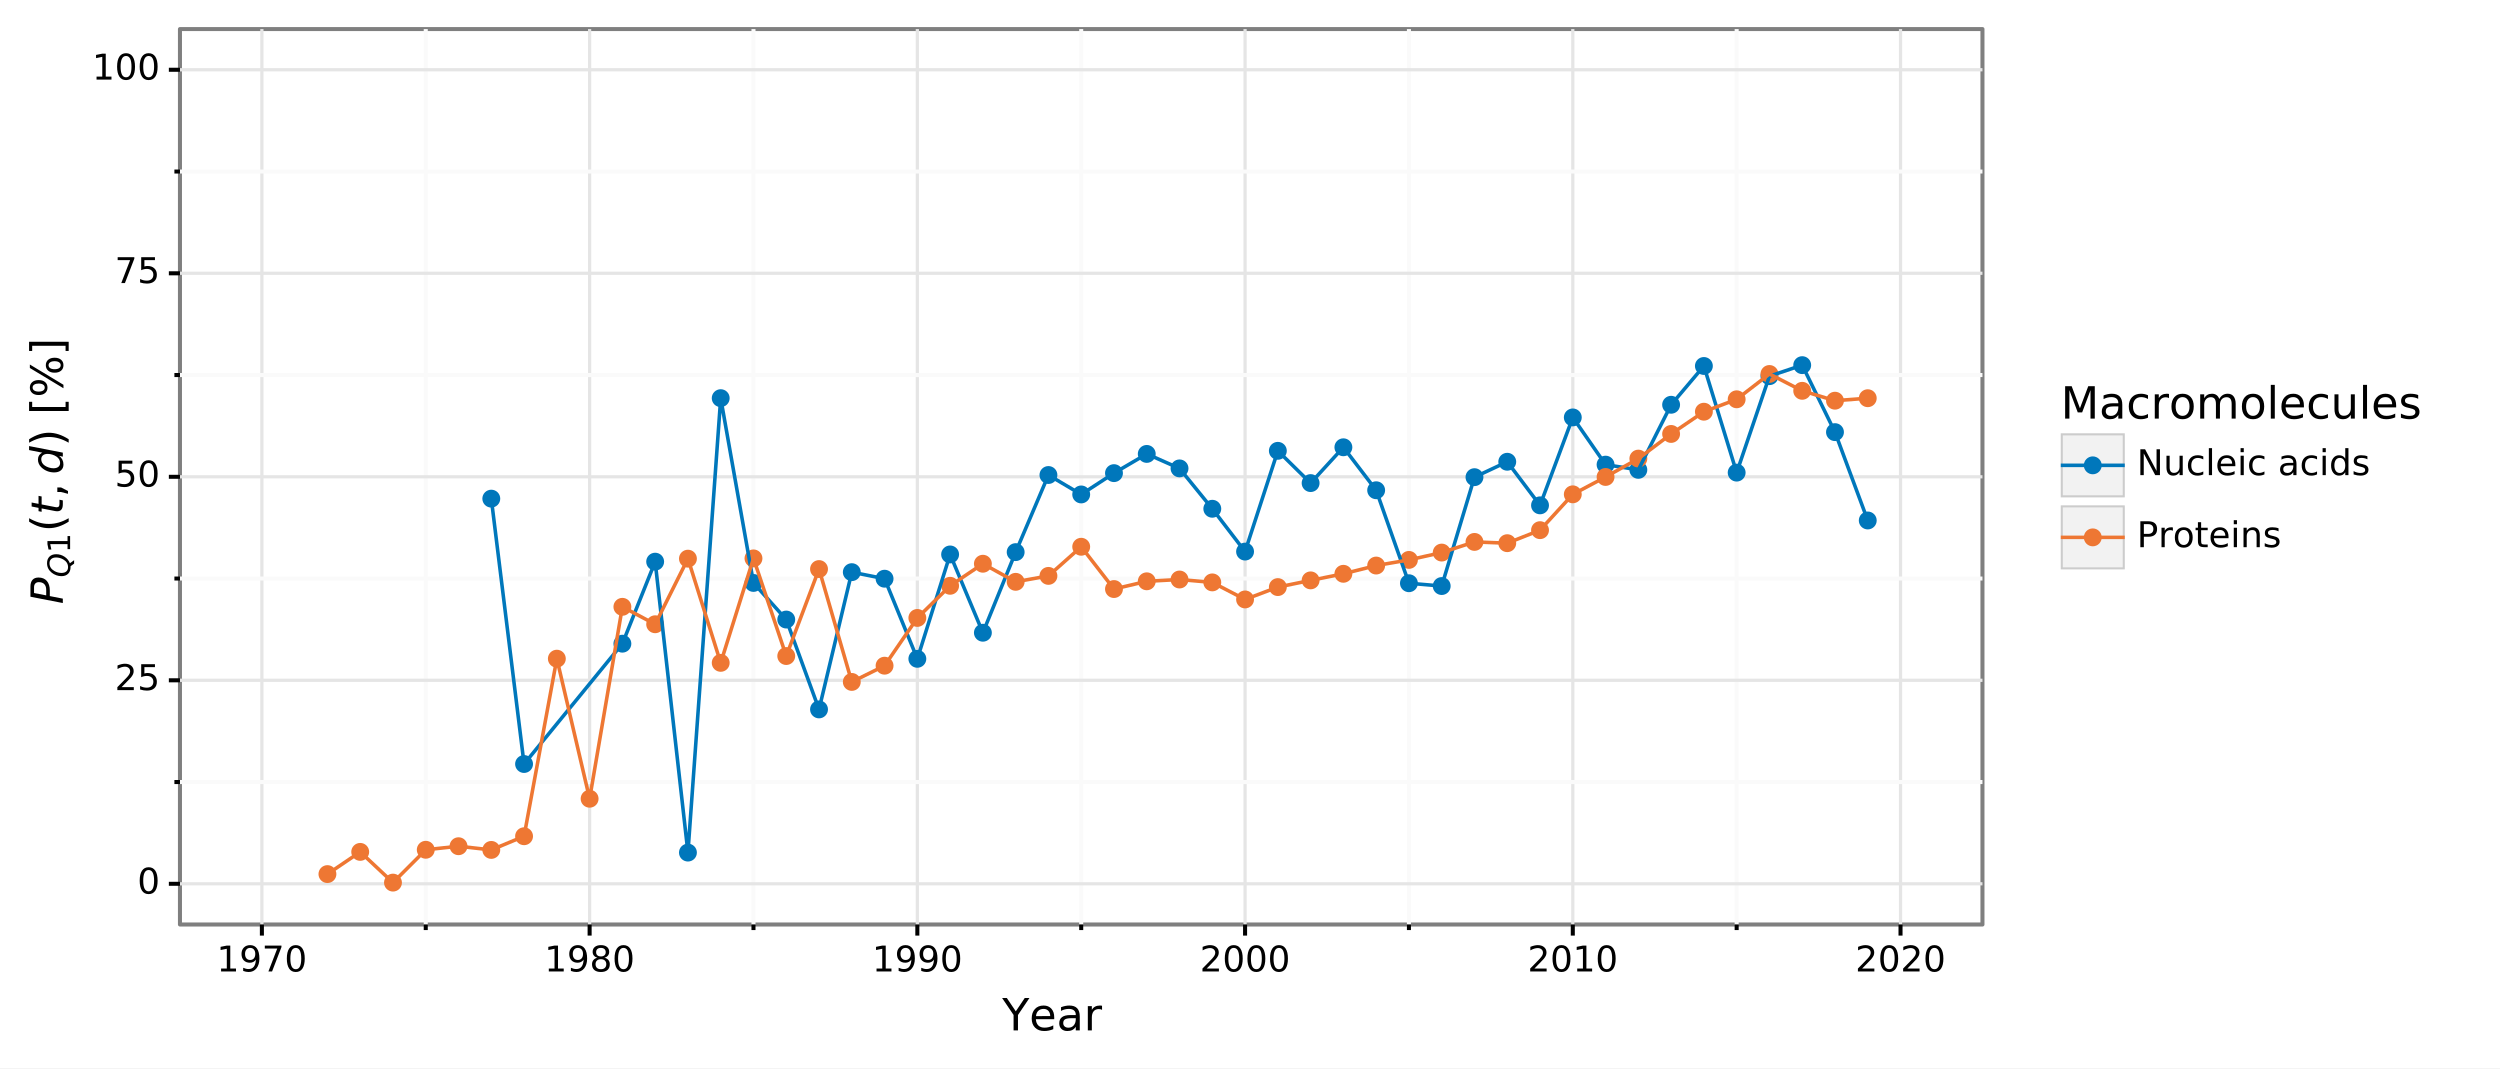 <?xml version="1.0" encoding="utf-8" standalone="no"?>
<!DOCTYPE svg PUBLIC "-//W3C//DTD SVG 1.1//EN"
  "http://www.w3.org/Graphics/SVG/1.1/DTD/svg11.dtd">
<!-- Created with matplotlib (https://matplotlib.org/) -->
<svg height="264.673pt" version="1.1" viewBox="0 0 619.14 264.673" width="619.14pt" xmlns="http://www.w3.org/2000/svg" xmlns:xlink="http://www.w3.org/1999/xlink">
 <rect x="0" y="0" width="619.14" height="264.673" fill="#333333" stroke="none"/>
 <defs>
  <style type="text/css">
*{stroke-linecap:butt;stroke-linejoin:round;}
  </style>
 </defs>
 <g id="figure_1">
  <g id="patch_1">
   <path d="M 0 264.673 
L 619.14 264.673 
L 619.14 0 
L 0 0 
z
" style="fill:#ffffff;stroke:#ffffff;stroke-linejoin:miter;"/>
  </g>
  <g id="axes_1">
   <g id="patch_2">
    <path d="M 44.567 228.96 
L 490.967 228.96 
L 490.967 7.2 
L 44.567 7.2 
z
" style="fill:#ffffff;stroke:#7f7f7f;stroke-linejoin:miter;"/>
   </g>
   <g id="matplotlib.axis_1">
    <g id="xtick_1">
     <g id="line2d_1">
      <path clip-path="url(#p91ddb00f24)" d="M 64.858 228.96 
L 64.858 7.2 
" style="fill:none;stroke:#e5e5e5;stroke-width:0.8;"/>
     </g>
     <g id="line2d_2">
      <path d="M 64.858 228.96 
" style="fill:none;stroke:#000000;stroke-width:1.5;"/>
      <defs>
       <path d="M 0 0 
L 0 2.75 
" id="m14dd29e62d" style="stroke:#000000;"/>
      </defs>
      <g>
       <use style="stroke:#000000;" x="64.858" xlink:href="#m14dd29e62d" y="228.96"/>
      </g>
     </g>
     <g id="text_1">
      <!-- 1970 -->
      <defs>
       <path d="M 12.406 8.297 
L 28.516 8.297 
L 28.516 63.922 
L 10.984 60.406 
L 10.984 69.391 
L 28.422 72.906 
L 38.281 72.906 
L 38.281 8.297 
L 54.391 8.297 
L 54.391 0 
L 12.406 0 
z
" id="DejaVuSans-49"/>
       <path d="M 10.984 1.516 
L 10.984 10.5 
Q 14.703 8.734 18.5 7.812 
Q 22.312 6.891 25.984 6.891 
Q 35.75 6.891 40.891 13.453 
Q 46.047 20.016 46.781 33.406 
Q 43.953 29.203 39.594 26.953 
Q 35.25 24.703 29.984 24.703 
Q 19.047 24.703 12.672 31.312 
Q 6.297 37.938 6.297 49.422 
Q 6.297 60.641 12.938 67.422 
Q 19.578 74.219 30.609 74.219 
Q 43.266 74.219 49.922 64.516 
Q 56.594 54.828 56.594 36.375 
Q 56.594 19.141 48.406 8.859 
Q 40.234 -1.422 26.422 -1.422 
Q 22.703 -1.422 18.891 -0.688 
Q 15.094 0.047 10.984 1.516 
z
M 30.609 32.422 
Q 37.25 32.422 41.125 36.953 
Q 45.016 41.5 45.016 49.422 
Q 45.016 57.281 41.125 61.844 
Q 37.25 66.406 30.609 66.406 
Q 23.969 66.406 20.094 61.844 
Q 16.219 57.281 16.219 49.422 
Q 16.219 41.5 20.094 36.953 
Q 23.969 32.422 30.609 32.422 
z
" id="DejaVuSans-57"/>
       <path d="M 8.203 72.906 
L 55.078 72.906 
L 55.078 68.703 
L 28.609 0 
L 18.312 0 
L 43.219 64.594 
L 8.203 64.594 
z
" id="DejaVuSans-55"/>
       <path d="M 31.781 66.406 
Q 24.172 66.406 20.328 58.906 
Q 16.5 51.422 16.5 36.375 
Q 16.5 21.391 20.328 13.891 
Q 24.172 6.391 31.781 6.391 
Q 39.453 6.391 43.281 13.891 
Q 47.125 21.391 47.125 36.375 
Q 47.125 51.422 43.281 58.906 
Q 39.453 66.406 31.781 66.406 
z
M 31.781 74.219 
Q 44.047 74.219 50.516 64.516 
Q 56.984 54.828 56.984 36.375 
Q 56.984 17.969 50.516 8.266 
Q 44.047 -1.422 31.781 -1.422 
Q 19.531 -1.422 13.062 8.266 
Q 6.594 17.969 6.594 36.375 
Q 6.594 54.828 13.062 64.516 
Q 19.531 74.219 31.781 74.219 
z
" id="DejaVuSans-48"/>
      </defs>
      <g transform="translate(53.66 240.597)scale(0.088 -0.088)">
       <use xlink:href="#DejaVuSans-49"/>
       <use x="63.623" xlink:href="#DejaVuSans-57"/>
       <use x="127.246" xlink:href="#DejaVuSans-55"/>
       <use x="190.869" xlink:href="#DejaVuSans-48"/>
      </g>
     </g>
    </g>
    <g id="xtick_2">
     <g id="line2d_3">
      <path clip-path="url(#p91ddb00f24)" d="M 146.022 228.96 
L 146.022 7.2 
" style="fill:none;stroke:#e5e5e5;stroke-width:0.8;"/>
     </g>
     <g id="line2d_4">
      <path d="M 146.022 228.96 
" style="fill:none;stroke:#000000;stroke-width:1.5;"/>
      <g>
       <use style="stroke:#000000;" x="146.022" xlink:href="#m14dd29e62d" y="228.96"/>
      </g>
     </g>
     <g id="text_2">
      <!-- 1980 -->
      <defs>
       <path d="M 31.781 34.625 
Q 24.75 34.625 20.719 30.859 
Q 16.703 27.094 16.703 20.516 
Q 16.703 13.922 20.719 10.156 
Q 24.75 6.391 31.781 6.391 
Q 38.812 6.391 42.859 10.172 
Q 46.922 13.969 46.922 20.516 
Q 46.922 27.094 42.891 30.859 
Q 38.875 34.625 31.781 34.625 
z
M 21.922 38.812 
Q 15.578 40.375 12.031 44.719 
Q 8.5 49.078 8.5 55.328 
Q 8.5 64.062 14.719 69.141 
Q 20.953 74.219 31.781 74.219 
Q 42.672 74.219 48.875 69.141 
Q 55.078 64.062 55.078 55.328 
Q 55.078 49.078 51.531 44.719 
Q 48 40.375 41.703 38.812 
Q 48.828 37.156 52.797 32.312 
Q 56.781 27.484 56.781 20.516 
Q 56.781 9.906 50.312 4.234 
Q 43.844 -1.422 31.781 -1.422 
Q 19.734 -1.422 13.25 4.234 
Q 6.781 9.906 6.781 20.516 
Q 6.781 27.484 10.781 32.312 
Q 14.797 37.156 21.922 38.812 
z
M 18.312 54.391 
Q 18.312 48.734 21.844 45.562 
Q 25.391 42.391 31.781 42.391 
Q 38.141 42.391 41.719 45.562 
Q 45.312 48.734 45.312 54.391 
Q 45.312 60.062 41.719 63.234 
Q 38.141 66.406 31.781 66.406 
Q 25.391 66.406 21.844 63.234 
Q 18.312 60.062 18.312 54.391 
z
" id="DejaVuSans-56"/>
      </defs>
      <g transform="translate(134.824 240.597)scale(0.088 -0.088)">
       <use xlink:href="#DejaVuSans-49"/>
       <use x="63.623" xlink:href="#DejaVuSans-57"/>
       <use x="127.246" xlink:href="#DejaVuSans-56"/>
       <use x="190.869" xlink:href="#DejaVuSans-48"/>
      </g>
     </g>
    </g>
    <g id="xtick_3">
     <g id="line2d_5">
      <path clip-path="url(#p91ddb00f24)" d="M 227.185 228.96 
L 227.185 7.2 
" style="fill:none;stroke:#e5e5e5;stroke-width:0.8;"/>
     </g>
     <g id="line2d_6">
      <path d="M 227.185 228.96 
" style="fill:none;stroke:#000000;stroke-width:1.5;"/>
      <g>
       <use style="stroke:#000000;" x="227.185" xlink:href="#m14dd29e62d" y="228.96"/>
      </g>
     </g>
     <g id="text_3">
      <!-- 1990 -->
      <g transform="translate(215.987 240.597)scale(0.088 -0.088)">
       <use xlink:href="#DejaVuSans-49"/>
       <use x="63.623" xlink:href="#DejaVuSans-57"/>
       <use x="127.246" xlink:href="#DejaVuSans-57"/>
       <use x="190.869" xlink:href="#DejaVuSans-48"/>
      </g>
     </g>
    </g>
    <g id="xtick_4">
     <g id="line2d_7">
      <path clip-path="url(#p91ddb00f24)" d="M 308.349 228.96 
L 308.349 7.2 
" style="fill:none;stroke:#e5e5e5;stroke-width:0.8;"/>
     </g>
     <g id="line2d_8">
      <path d="M 308.349 228.96 
" style="fill:none;stroke:#000000;stroke-width:1.5;"/>
      <g>
       <use style="stroke:#000000;" x="308.349" xlink:href="#m14dd29e62d" y="228.96"/>
      </g>
     </g>
     <g id="text_4">
      <!-- 2000 -->
      <defs>
       <path d="M 19.188 8.297 
L 53.609 8.297 
L 53.609 0 
L 7.328 0 
L 7.328 8.297 
Q 12.938 14.109 22.625 23.891 
Q 32.328 33.688 34.812 36.531 
Q 39.547 41.844 41.422 45.531 
Q 43.312 49.219 43.312 52.781 
Q 43.312 58.594 39.234 62.25 
Q 35.156 65.922 28.609 65.922 
Q 23.969 65.922 18.812 64.312 
Q 13.672 62.703 7.812 59.422 
L 7.812 69.391 
Q 13.766 71.781 18.938 73 
Q 24.125 74.219 28.422 74.219 
Q 39.75 74.219 46.484 68.547 
Q 53.219 62.891 53.219 53.422 
Q 53.219 48.922 51.531 44.891 
Q 49.859 40.875 45.406 35.406 
Q 44.188 33.984 37.641 27.219 
Q 31.109 20.453 19.188 8.297 
z
" id="DejaVuSans-50"/>
      </defs>
      <g transform="translate(297.151 240.597)scale(0.088 -0.088)">
       <use xlink:href="#DejaVuSans-50"/>
       <use x="63.623" xlink:href="#DejaVuSans-48"/>
       <use x="127.246" xlink:href="#DejaVuSans-48"/>
       <use x="190.869" xlink:href="#DejaVuSans-48"/>
      </g>
     </g>
    </g>
    <g id="xtick_5">
     <g id="line2d_9">
      <path clip-path="url(#p91ddb00f24)" d="M 389.512 228.96 
L 389.512 7.2 
" style="fill:none;stroke:#e5e5e5;stroke-width:0.8;"/>
     </g>
     <g id="line2d_10">
      <path d="M 389.512 228.96 
" style="fill:none;stroke:#000000;stroke-width:1.5;"/>
      <g>
       <use style="stroke:#000000;" x="389.512" xlink:href="#m14dd29e62d" y="228.96"/>
      </g>
     </g>
     <g id="text_5">
      <!-- 2010 -->
      <g transform="translate(378.314 240.597)scale(0.088 -0.088)">
       <use xlink:href="#DejaVuSans-50"/>
       <use x="63.623" xlink:href="#DejaVuSans-48"/>
       <use x="127.246" xlink:href="#DejaVuSans-49"/>
       <use x="190.869" xlink:href="#DejaVuSans-48"/>
      </g>
     </g>
    </g>
    <g id="xtick_6">
     <g id="line2d_11">
      <path clip-path="url(#p91ddb00f24)" d="M 470.676 228.96 
L 470.676 7.2 
" style="fill:none;stroke:#e5e5e5;stroke-width:0.8;"/>
     </g>
     <g id="line2d_12">
      <path d="M 470.676 228.96 
" style="fill:none;stroke:#000000;stroke-width:1.5;"/>
      <g>
       <use style="stroke:#000000;" x="470.676" xlink:href="#m14dd29e62d" y="228.96"/>
      </g>
     </g>
     <g id="text_6">
      <!-- 2020 -->
      <g transform="translate(459.478 240.597)scale(0.088 -0.088)">
       <use xlink:href="#DejaVuSans-50"/>
       <use x="63.623" xlink:href="#DejaVuSans-48"/>
       <use x="127.246" xlink:href="#DejaVuSans-50"/>
       <use x="190.869" xlink:href="#DejaVuSans-48"/>
      </g>
     </g>
    </g>
    <g id="xtick_7">
     <g id="line2d_13">
      <path clip-path="url(#p91ddb00f24)" d="M 105.44 228.96 
L 105.44 7.2 
" style="fill:none;stroke:#fafafa;"/>
     </g>
     <g id="line2d_14">
      <path d="M 105.44 228.96 
" style="fill:none;stroke:#000000;stroke-width:1.5;"/>
      <defs>
       <path d="M 0 0 
L 0 1.375 
" id="ma567316e64" style="stroke:#000000;"/>
      </defs>
      <g>
       <use style="stroke:#000000;" x="105.44" xlink:href="#ma567316e64" y="228.96"/>
      </g>
     </g>
    </g>
    <g id="xtick_8">
     <g id="line2d_15">
      <path clip-path="url(#p91ddb00f24)" d="M 186.603 228.96 
L 186.603 7.2 
" style="fill:none;stroke:#fafafa;"/>
     </g>
     <g id="line2d_16">
      <path d="M 186.603 228.96 
" style="fill:none;stroke:#000000;stroke-width:1.5;"/>
      <g>
       <use style="stroke:#000000;" x="186.603" xlink:href="#ma567316e64" y="228.96"/>
      </g>
     </g>
    </g>
    <g id="xtick_9">
     <g id="line2d_17">
      <path clip-path="url(#p91ddb00f24)" d="M 267.767 228.96 
L 267.767 7.2 
" style="fill:none;stroke:#fafafa;"/>
     </g>
     <g id="line2d_18">
      <path d="M 267.767 228.96 
" style="fill:none;stroke:#000000;stroke-width:1.5;"/>
      <g>
       <use style="stroke:#000000;" x="267.767" xlink:href="#ma567316e64" y="228.96"/>
      </g>
     </g>
    </g>
    <g id="xtick_10">
     <g id="line2d_19">
      <path clip-path="url(#p91ddb00f24)" d="M 348.931 228.96 
L 348.931 7.2 
" style="fill:none;stroke:#fafafa;"/>
     </g>
     <g id="line2d_20">
      <path d="M 348.931 228.96 
" style="fill:none;stroke:#000000;stroke-width:1.5;"/>
      <g>
       <use style="stroke:#000000;" x="348.931" xlink:href="#ma567316e64" y="228.96"/>
      </g>
     </g>
    </g>
    <g id="xtick_11">
     <g id="line2d_21">
      <path clip-path="url(#p91ddb00f24)" d="M 430.094 228.96 
L 430.094 7.2 
" style="fill:none;stroke:#fafafa;"/>
     </g>
     <g id="line2d_22">
      <path d="M 430.094 228.96 
" style="fill:none;stroke:#000000;stroke-width:1.5;"/>
      <g>
       <use style="stroke:#000000;" x="430.094" xlink:href="#ma567316e64" y="228.96"/>
      </g>
     </g>
    </g>
    <g id="text_7">
     <!-- Year -->
     <defs>
      <path d="M -0.203 72.906 
L 10.406 72.906 
L 30.609 42.922 
L 50.688 72.906 
L 61.281 72.906 
L 35.5 34.719 
L 35.5 0 
L 25.594 0 
L 25.594 34.719 
z
" id="DejaVuSans-89"/>
      <path d="M 56.203 29.594 
L 56.203 25.203 
L 14.891 25.203 
Q 15.484 15.922 20.484 11.062 
Q 25.484 6.203 34.422 6.203 
Q 39.594 6.203 44.453 7.469 
Q 49.312 8.734 54.109 11.281 
L 54.109 2.781 
Q 49.266 0.734 44.188 -0.344 
Q 39.109 -1.422 33.891 -1.422 
Q 20.797 -1.422 13.156 6.188 
Q 5.516 13.812 5.516 26.812 
Q 5.516 40.234 12.766 48.109 
Q 20.016 56 32.328 56 
Q 43.359 56 49.781 48.891 
Q 56.203 41.797 56.203 29.594 
z
M 47.219 32.234 
Q 47.125 39.594 43.094 43.984 
Q 39.062 48.391 32.422 48.391 
Q 24.906 48.391 20.391 44.141 
Q 15.875 39.891 15.188 32.172 
z
" id="DejaVuSans-101"/>
      <path d="M 34.281 27.484 
Q 23.391 27.484 19.188 25 
Q 14.984 22.516 14.984 16.5 
Q 14.984 11.719 18.141 8.906 
Q 21.297 6.109 26.703 6.109 
Q 34.188 6.109 38.703 11.406 
Q 43.219 16.703 43.219 25.484 
L 43.219 27.484 
z
M 52.203 31.203 
L 52.203 0 
L 43.219 0 
L 43.219 8.297 
Q 40.141 3.328 35.547 0.953 
Q 30.953 -1.422 24.312 -1.422 
Q 15.922 -1.422 10.953 3.297 
Q 6 8.016 6 15.922 
Q 6 25.141 12.172 29.828 
Q 18.359 34.516 30.609 34.516 
L 43.219 34.516 
L 43.219 35.406 
Q 43.219 41.609 39.141 45 
Q 35.062 48.391 27.688 48.391 
Q 23 48.391 18.547 47.266 
Q 14.109 46.141 10.016 43.891 
L 10.016 52.203 
Q 14.938 54.109 19.578 55.047 
Q 24.219 56 28.609 56 
Q 40.484 56 46.344 49.844 
Q 52.203 43.703 52.203 31.203 
z
" id="DejaVuSans-97"/>
      <path d="M 41.109 46.297 
Q 39.594 47.172 37.812 47.578 
Q 36.031 48 33.891 48 
Q 26.266 48 22.188 43.047 
Q 18.109 38.094 18.109 28.812 
L 18.109 0 
L 9.078 0 
L 9.078 54.688 
L 18.109 54.688 
L 18.109 46.188 
Q 20.953 51.172 25.484 53.578 
Q 30.031 56 36.531 56 
Q 37.453 56 38.578 55.875 
Q 39.703 55.766 41.062 55.516 
z
" id="DejaVuSans-114"/>
     </defs>
     <g transform="translate(248.203 255.185)scale(0.11 -0.11)">
      <use xlink:href="#DejaVuSans-89"/>
      <use x="60.881" xlink:href="#DejaVuSans-101"/>
      <use x="122.404" xlink:href="#DejaVuSans-97"/>
      <use x="183.684" xlink:href="#DejaVuSans-114"/>
     </g>
    </g>
   </g>
   <g id="matplotlib.axis_2">
    <g id="ytick_1">
     <g id="line2d_23">
      <path clip-path="url(#p91ddb00f24)" d="M 44.567 218.88 
L 490.967 218.88 
" style="fill:none;stroke:#e5e5e5;stroke-width:0.8;"/>
     </g>
     <g id="line2d_24">
      <path d="M 44.567 218.88 
" style="fill:none;stroke:#000000;stroke-width:1.5;"/>
      <defs>
       <path d="M 0 0 
L -2.75 0 
" id="m63ea6989f9" style="stroke:#000000;"/>
      </defs>
      <g>
       <use style="stroke:#000000;" x="44.567" xlink:href="#m63ea6989f9" y="218.88"/>
      </g>
     </g>
     <g id="text_8">
      <!-- 0 -->
      <g transform="translate(34.018 221.308)scale(0.088 -0.088)">
       <use xlink:href="#DejaVuSans-48"/>
      </g>
     </g>
    </g>
    <g id="ytick_2">
     <g id="line2d_25">
      <path clip-path="url(#p91ddb00f24)" d="M 44.567 168.48 
L 490.967 168.48 
" style="fill:none;stroke:#e5e5e5;stroke-width:0.8;"/>
     </g>
     <g id="line2d_26">
      <path d="M 44.567 168.48 
" style="fill:none;stroke:#000000;stroke-width:1.5;"/>
      <g>
       <use style="stroke:#000000;" x="44.567" xlink:href="#m63ea6989f9" y="168.48"/>
      </g>
     </g>
     <g id="text_9">
      <!-- 25 -->
      <defs>
       <path d="M 10.797 72.906 
L 49.516 72.906 
L 49.516 64.594 
L 19.828 64.594 
L 19.828 46.734 
Q 21.969 47.469 24.109 47.828 
Q 26.266 48.188 28.422 48.188 
Q 40.625 48.188 47.75 41.5 
Q 54.891 34.812 54.891 23.391 
Q 54.891 11.625 47.562 5.094 
Q 40.234 -1.422 26.906 -1.422 
Q 22.312 -1.422 17.547 -0.641 
Q 12.797 0.141 7.719 1.703 
L 7.719 11.625 
Q 12.109 9.234 16.797 8.062 
Q 21.484 6.891 26.703 6.891 
Q 35.156 6.891 40.078 11.328 
Q 45.016 15.766 45.016 23.391 
Q 45.016 31 40.078 35.438 
Q 35.156 39.891 26.703 39.891 
Q 22.75 39.891 18.812 39.016 
Q 14.891 38.141 10.797 36.281 
z
" id="DejaVuSans-53"/>
      </defs>
      <g transform="translate(28.419 170.908)scale(0.088 -0.088)">
       <use xlink:href="#DejaVuSans-50"/>
       <use x="63.623" xlink:href="#DejaVuSans-53"/>
      </g>
     </g>
    </g>
    <g id="ytick_3">
     <g id="line2d_27">
      <path clip-path="url(#p91ddb00f24)" d="M 44.567 118.08 
L 490.967 118.08 
" style="fill:none;stroke:#e5e5e5;stroke-width:0.8;"/>
     </g>
     <g id="line2d_28">
      <path d="M 44.567 118.08 
" style="fill:none;stroke:#000000;stroke-width:1.5;"/>
      <g>
       <use style="stroke:#000000;" x="44.567" xlink:href="#m63ea6989f9" y="118.08"/>
      </g>
     </g>
     <g id="text_10">
      <!-- 50 -->
      <g transform="translate(28.419 120.508)scale(0.088 -0.088)">
       <use xlink:href="#DejaVuSans-53"/>
       <use x="63.623" xlink:href="#DejaVuSans-48"/>
      </g>
     </g>
    </g>
    <g id="ytick_4">
     <g id="line2d_29">
      <path clip-path="url(#p91ddb00f24)" d="M 44.567 67.68 
L 490.967 67.68 
" style="fill:none;stroke:#e5e5e5;stroke-width:0.8;"/>
     </g>
     <g id="line2d_30">
      <path d="M 44.567 67.68 
" style="fill:none;stroke:#000000;stroke-width:1.5;"/>
      <g>
       <use style="stroke:#000000;" x="44.567" xlink:href="#m63ea6989f9" y="67.68"/>
      </g>
     </g>
     <g id="text_11">
      <!-- 75 -->
      <g transform="translate(28.419 70.108)scale(0.088 -0.088)">
       <use xlink:href="#DejaVuSans-55"/>
       <use x="63.623" xlink:href="#DejaVuSans-53"/>
      </g>
     </g>
    </g>
    <g id="ytick_5">
     <g id="line2d_31">
      <path clip-path="url(#p91ddb00f24)" d="M 44.567 17.28 
L 490.967 17.28 
" style="fill:none;stroke:#e5e5e5;stroke-width:0.8;"/>
     </g>
     <g id="line2d_32">
      <path d="M 44.567 17.28 
" style="fill:none;stroke:#000000;stroke-width:1.5;"/>
      <g>
       <use style="stroke:#000000;" x="44.567" xlink:href="#m63ea6989f9" y="17.28"/>
      </g>
     </g>
     <g id="text_12">
      <!-- 100 -->
      <g transform="translate(22.82 19.708)scale(0.088 -0.088)">
       <use xlink:href="#DejaVuSans-49"/>
       <use x="63.623" xlink:href="#DejaVuSans-48"/>
       <use x="127.246" xlink:href="#DejaVuSans-48"/>
      </g>
     </g>
    </g>
    <g id="ytick_6">
     <g id="line2d_33">
      <path clip-path="url(#p91ddb00f24)" d="M 44.567 193.68 
L 490.967 193.68 
" style="fill:none;stroke:#fafafa;"/>
     </g>
     <g id="line2d_34">
      <path d="M 44.567 193.68 
" style="fill:none;stroke:#000000;stroke-width:1.5;"/>
      <defs>
       <path d="M 0 0 
L -1.375 0 
" id="m67885c15b6" style="stroke:#000000;"/>
      </defs>
      <g>
       <use style="stroke:#000000;" x="44.567" xlink:href="#m67885c15b6" y="193.68"/>
      </g>
     </g>
    </g>
    <g id="ytick_7">
     <g id="line2d_35">
      <path clip-path="url(#p91ddb00f24)" d="M 44.567 143.28 
L 490.967 143.28 
" style="fill:none;stroke:#fafafa;"/>
     </g>
     <g id="line2d_36">
      <path d="M 44.567 143.28 
" style="fill:none;stroke:#000000;stroke-width:1.5;"/>
      <g>
       <use style="stroke:#000000;" x="44.567" xlink:href="#m67885c15b6" y="143.28"/>
      </g>
     </g>
    </g>
    <g id="ytick_8">
     <g id="line2d_37">
      <path clip-path="url(#p91ddb00f24)" d="M 44.567 92.88 
L 490.967 92.88 
" style="fill:none;stroke:#fafafa;"/>
     </g>
     <g id="line2d_38">
      <path d="M 44.567 92.88 
" style="fill:none;stroke:#000000;stroke-width:1.5;"/>
      <g>
       <use style="stroke:#000000;" x="44.567" xlink:href="#m67885c15b6" y="92.88"/>
      </g>
     </g>
    </g>
    <g id="ytick_9">
     <g id="line2d_39">
      <path clip-path="url(#p91ddb00f24)" d="M 44.567 42.48 
L 490.967 42.48 
" style="fill:none;stroke:#fafafa;"/>
     </g>
     <g id="line2d_40">
      <path d="M 44.567 42.48 
" style="fill:none;stroke:#000000;stroke-width:1.5;"/>
      <g>
       <use style="stroke:#000000;" x="44.567" xlink:href="#m67885c15b6" y="42.48"/>
      </g>
     </g>
    </g>
    <g id="text_13">
     <!-- $P_{Q1}(t,d)$ [%] -->
     <defs>
      <path d="M 16.891 72.906 
L 39.703 72.906 
Q 49.656 72.906 54.875 68.266 
Q 60.109 63.625 60.109 54.688 
Q 60.109 42.672 52.391 35.984 
Q 44.672 29.297 30.719 29.297 
L 18.312 29.297 
L 12.594 0 
L 2.688 0 
z
M 25.203 64.797 
L 19.922 37.406 
L 32.328 37.406 
Q 40.719 37.406 45.203 41.703 
Q 49.703 46 49.703 54 
Q 49.703 59.125 46.656 61.953 
Q 43.609 64.797 38.094 64.797 
z
" id="DejaVuSans-Oblique-80"/>
      <path d="M 36.078 -1.312 
Q 35.547 -1.375 34.953 -1.391 
Q 34.375 -1.422 33.203 -1.422 
Q 19.531 -1.422 11.812 6.422 
Q 4.109 14.266 4.109 28.078 
Q 4.109 36.234 7.062 44.438 
Q 10.016 52.641 15.281 59.188 
Q 21.391 66.703 29.031 70.453 
Q 36.672 74.219 45.906 74.219 
Q 59.281 74.219 66.984 66.328 
Q 74.703 58.453 74.703 44.828 
Q 74.703 30.125 66.641 17.922 
Q 58.594 5.719 45.609 0.688 
L 55.516 -12.891 
L 44.484 -12.891 
z
M 45.609 66.219 
Q 37.5 66.219 31.297 62.281 
Q 25.094 58.344 20.516 50.297 
Q 17.578 45.172 16.031 39.406 
Q 14.5 33.641 14.5 27.781 
Q 14.5 17.625 19.359 12.109 
Q 24.219 6.594 33.109 6.594 
Q 41.109 6.594 47.375 10.562 
Q 53.656 14.547 58.109 22.406 
Q 61.078 27.688 62.641 33.469 
Q 64.203 39.266 64.203 45.016 
Q 64.203 55.125 59.312 60.672 
Q 54.438 66.219 45.609 66.219 
z
" id="DejaVuSans-Oblique-81"/>
      <path d="M 31 75.875 
Q 24.469 64.656 21.281 53.656 
Q 18.109 42.672 18.109 31.391 
Q 18.109 20.125 21.312 9.062 
Q 24.516 -2 31 -13.188 
L 23.188 -13.188 
Q 15.875 -1.703 12.234 9.375 
Q 8.594 20.453 8.594 31.391 
Q 8.594 42.281 12.203 53.312 
Q 15.828 64.359 23.188 75.875 
z
" id="DejaVuSans-40"/>
      <path d="M 42.281 54.688 
L 40.922 47.703 
L 23 47.703 
L 17.188 18.016 
Q 16.891 16.359 16.75 15.234 
Q 16.609 14.109 16.609 13.484 
Q 16.609 10.359 18.484 8.938 
Q 20.359 7.516 24.516 7.516 
L 33.594 7.516 
L 32.078 0 
L 23.484 0 
Q 15.484 0 11.547 3.125 
Q 7.625 6.25 7.625 12.594 
Q 7.625 13.719 7.766 15.062 
Q 7.906 16.406 8.203 18.016 
L 14.016 47.703 
L 6.391 47.703 
L 7.812 54.688 
L 15.281 54.688 
L 18.312 70.219 
L 27.297 70.219 
L 24.312 54.688 
z
" id="DejaVuSans-Oblique-116"/>
      <path d="M 11.719 12.406 
L 22.016 12.406 
L 22.016 4 
L 14.016 -11.625 
L 7.719 -11.625 
L 11.719 4 
z
" id="DejaVuSans-44"/>
      <path d="M 41.797 8.203 
Q 38.188 3.469 33.25 1.016 
Q 28.328 -1.422 22.312 -1.422 
Q 14.109 -1.422 9.344 4.172 
Q 4.594 9.766 4.594 19.484 
Q 4.594 27.594 7.469 34.938 
Q 10.359 42.281 15.828 48.094 
Q 19.438 51.953 23.969 53.969 
Q 28.516 56 33.5 56 
Q 38.766 56 42.797 53.453 
Q 46.828 50.922 49.031 46.188 
L 54.891 75.984 
L 63.922 75.984 
L 49.125 0 
L 40.094 0 
z
M 13.922 21.094 
Q 13.922 14.016 17.109 10.062 
Q 20.312 6.109 25.984 6.109 
Q 30.172 6.109 33.766 8.125 
Q 37.359 10.156 40.094 14.109 
Q 42.969 18.219 44.625 23.578 
Q 46.297 28.953 46.297 34.188 
Q 46.297 40.969 43.094 44.766 
Q 39.891 48.578 34.281 48.578 
Q 30.031 48.578 26.359 46.578 
Q 22.703 44.578 20.125 40.828 
Q 17.281 36.766 15.594 31.391 
Q 13.922 26.031 13.922 21.094 
z
" id="DejaVuSans-Oblique-100"/>
      <path d="M 8.016 75.875 
L 15.828 75.875 
Q 23.141 64.359 26.781 53.312 
Q 30.422 42.281 30.422 31.391 
Q 30.422 20.453 26.781 9.375 
Q 23.141 -1.703 15.828 -13.188 
L 8.016 -13.188 
Q 14.5 -2 17.703 9.062 
Q 20.906 20.125 20.906 31.391 
Q 20.906 42.672 17.703 53.656 
Q 14.5 64.656 8.016 75.875 
z
" id="DejaVuSans-41"/>
      <path id="DejaVuSans-32"/>
      <path d="M 8.594 75.984 
L 29.297 75.984 
L 29.297 69 
L 17.578 69 
L 17.578 -6.203 
L 29.297 -6.203 
L 29.297 -13.188 
L 8.594 -13.188 
z
" id="DejaVuSans-91"/>
      <path d="M 72.703 32.078 
Q 68.453 32.078 66.031 28.469 
Q 63.625 24.859 63.625 18.406 
Q 63.625 12.062 66.031 8.422 
Q 68.453 4.781 72.703 4.781 
Q 76.859 4.781 79.266 8.422 
Q 81.688 12.062 81.688 18.406 
Q 81.688 24.812 79.266 28.438 
Q 76.859 32.078 72.703 32.078 
z
M 72.703 38.281 
Q 80.422 38.281 84.953 32.906 
Q 89.5 27.547 89.5 18.406 
Q 89.5 9.281 84.938 3.922 
Q 80.375 -1.422 72.703 -1.422 
Q 64.891 -1.422 60.344 3.922 
Q 55.812 9.281 55.812 18.406 
Q 55.812 27.594 60.375 32.938 
Q 64.938 38.281 72.703 38.281 
z
M 22.312 68.016 
Q 18.109 68.016 15.688 64.375 
Q 13.281 60.75 13.281 54.391 
Q 13.281 47.953 15.672 44.328 
Q 18.062 40.719 22.312 40.719 
Q 26.562 40.719 28.969 44.328 
Q 31.391 47.953 31.391 54.391 
Q 31.391 60.688 28.953 64.344 
Q 26.516 68.016 22.312 68.016 
z
M 66.406 74.219 
L 74.219 74.219 
L 28.609 -1.422 
L 20.797 -1.422 
z
M 22.312 74.219 
Q 30.031 74.219 34.609 68.875 
Q 39.203 63.531 39.203 54.391 
Q 39.203 45.172 34.641 39.844 
Q 30.078 34.516 22.312 34.516 
Q 14.547 34.516 10.031 39.859 
Q 5.516 45.219 5.516 54.391 
Q 5.516 63.484 10.047 68.844 
Q 14.594 74.219 22.312 74.219 
z
" id="DejaVuSans-37"/>
      <path d="M 30.422 75.984 
L 30.422 -13.188 
L 9.719 -13.188 
L 9.719 -6.203 
L 21.391 -6.203 
L 21.391 69 
L 9.719 69 
L 9.719 75.984 
z
" id="DejaVuSans-93"/>
     </defs>
     <g transform="translate(15.56 149.64)rotate(-90)scale(0.11 -0.11)">
      <use transform="translate(0 0.016)" xlink:href="#DejaVuSans-Oblique-80"/>
      <use transform="translate(60.303 -16.391)scale(0.7)" xlink:href="#DejaVuSans-Oblique-81"/>
      <use transform="translate(115.4 -16.391)scale(0.7)" xlink:href="#DejaVuSans-49"/>
      <use transform="translate(162.671 0.016)" xlink:href="#DejaVuSans-40"/>
      <use transform="translate(201.685 0.016)" xlink:href="#DejaVuSans-Oblique-116"/>
      <use transform="translate(240.894 0.016)" xlink:href="#DejaVuSans-44"/>
      <use transform="translate(292.163 0.016)" xlink:href="#DejaVuSans-Oblique-100"/>
      <use transform="translate(355.64 0.016)" xlink:href="#DejaVuSans-41"/>
      <use transform="translate(394.653 0.016)" xlink:href="#DejaVuSans-32"/>
      <use transform="translate(426.44 0.016)" xlink:href="#DejaVuSans-91"/>
      <use transform="translate(465.454 0.016)" xlink:href="#DejaVuSans-37"/>
      <use transform="translate(560.474 0.016)" xlink:href="#DejaVuSans-93"/>
     </g>
    </g>
   </g>
   <g id="PathCollection_1">
    <path clip-path="url(#p91ddb00f24)" d="M 121.672 125.265 
C 122.143 125.265 122.593 125.078 122.926 124.745 
C 123.258 124.413 123.445 123.962 123.445 123.492 
C 123.445 123.022 123.258 122.571 122.926 122.239 
C 122.593 121.906 122.143 121.72 121.672 121.72 
C 121.202 121.72 120.752 121.906 120.419 122.239 
C 120.087 122.571 119.9 123.022 119.9 123.492 
C 119.9 123.962 120.087 124.413 120.419 124.745 
C 120.752 125.078 121.202 125.265 121.672 125.265 
z
" style="fill:#0077bb;stroke:#0077bb;stroke-width:0.886;"/>
    <path clip-path="url(#p91ddb00f24)" d="M 129.789 190.983 
C 130.259 190.983 130.71 190.796 131.042 190.464 
C 131.375 190.131 131.561 189.68 131.561 189.21 
C 131.561 188.74 131.375 188.289 131.042 187.957 
C 130.71 187.625 130.259 187.438 129.789 187.438 
C 129.319 187.438 128.868 187.625 128.536 187.957 
C 128.203 188.289 128.016 188.74 128.016 189.21 
C 128.016 189.68 128.203 190.131 128.536 190.464 
C 128.868 190.796 129.319 190.983 129.789 190.983 
z
" style="fill:#0077bb;stroke:#0077bb;stroke-width:0.886;"/>
    <path clip-path="url(#p91ddb00f24)" d="M 154.138 161.184 
C 154.608 161.184 155.059 160.997 155.391 160.665 
C 155.724 160.332 155.91 159.882 155.91 159.412 
C 155.91 158.941 155.724 158.491 155.391 158.158 
C 155.059 157.826 154.608 157.639 154.138 157.639 
C 153.668 157.639 153.217 157.826 152.885 158.158 
C 152.552 158.491 152.365 158.941 152.365 159.412 
C 152.365 159.882 152.552 160.332 152.885 160.665 
C 153.217 160.997 153.668 161.184 154.138 161.184 
z
" style="fill:#0077bb;stroke:#0077bb;stroke-width:0.886;"/>
    <path clip-path="url(#p91ddb00f24)" d="M 162.254 140.873 
C 162.724 140.873 163.175 140.686 163.508 140.353 
C 163.84 140.021 164.027 139.57 164.027 139.1 
C 164.027 138.63 163.84 138.179 163.508 137.847 
C 163.175 137.514 162.724 137.328 162.254 137.328 
C 161.784 137.328 161.333 137.514 161.001 137.847 
C 160.669 138.179 160.482 138.63 160.482 139.1 
C 160.482 139.57 160.669 140.021 161.001 140.353 
C 161.333 140.686 161.784 140.873 162.254 140.873 
z
" style="fill:#0077bb;stroke:#0077bb;stroke-width:0.886;"/>
    <path clip-path="url(#p91ddb00f24)" d="M 170.371 212.921 
C 170.841 212.921 171.292 212.734 171.624 212.402 
C 171.956 212.069 172.143 211.619 172.143 211.148 
C 172.143 210.678 171.956 210.228 171.624 209.895 
C 171.292 209.563 170.841 209.376 170.371 209.376 
C 169.901 209.376 169.45 209.563 169.117 209.895 
C 168.785 210.228 168.598 210.678 168.598 211.148 
C 168.598 211.619 168.785 212.069 169.117 212.402 
C 169.45 212.734 169.901 212.921 170.371 212.921 
z
" style="fill:#0077bb;stroke:#0077bb;stroke-width:0.886;"/>
    <path clip-path="url(#p91ddb00f24)" d="M 178.487 100.379 
C 178.957 100.379 179.408 100.192 179.74 99.859 
C 180.073 99.527 180.259 99.076 180.259 98.606 
C 180.259 98.136 180.073 97.685 179.74 97.353 
C 179.408 97.02 178.957 96.834 178.487 96.834 
C 178.017 96.834 177.566 97.02 177.234 97.353 
C 176.901 97.685 176.715 98.136 176.715 98.606 
C 176.715 99.076 176.901 99.527 177.234 99.859 
C 177.566 100.192 178.017 100.379 178.487 100.379 
z
" style="fill:#0077bb;stroke:#0077bb;stroke-width:0.886;"/>
    <path clip-path="url(#p91ddb00f24)" d="M 186.603 146.14 
C 187.073 146.14 187.524 145.953 187.857 145.621 
C 188.189 145.288 188.376 144.837 188.376 144.367 
C 188.376 143.897 188.189 143.446 187.857 143.114 
C 187.524 142.782 187.073 142.595 186.603 142.595 
C 186.133 142.595 185.682 142.782 185.35 143.114 
C 185.018 143.446 184.831 143.897 184.831 144.367 
C 184.831 144.837 185.018 145.288 185.35 145.621 
C 185.682 145.953 186.133 146.14 186.603 146.14 
z
" style="fill:#0077bb;stroke:#0077bb;stroke-width:0.886;"/>
    <path clip-path="url(#p91ddb00f24)" d="M 194.72 155.208 
C 195.19 155.208 195.641 155.021 195.973 154.689 
C 196.305 154.357 196.492 153.906 196.492 153.436 
C 196.492 152.966 196.305 152.515 195.973 152.182 
C 195.641 151.85 195.19 151.663 194.72 151.663 
C 194.25 151.663 193.799 151.85 193.466 152.182 
C 193.134 152.515 192.947 152.966 192.947 153.436 
C 192.947 153.906 193.134 154.357 193.466 154.689 
C 193.799 155.021 194.25 155.208 194.72 155.208 
z
" style="fill:#0077bb;stroke:#0077bb;stroke-width:0.886;"/>
    <path clip-path="url(#p91ddb00f24)" d="M 202.836 177.461 
C 203.306 177.461 203.757 177.274 204.089 176.941 
C 204.422 176.609 204.609 176.158 204.609 175.688 
C 204.609 175.218 204.422 174.767 204.089 174.435 
C 203.757 174.102 203.306 173.916 202.836 173.916 
C 202.366 173.916 201.915 174.102 201.583 174.435 
C 201.25 174.767 201.064 175.218 201.064 175.688 
C 201.064 176.158 201.25 176.609 201.583 176.941 
C 201.915 177.274 202.366 177.461 202.836 177.461 
z
" style="fill:#0077bb;stroke:#0077bb;stroke-width:0.886;"/>
    <path clip-path="url(#p91ddb00f24)" d="M 210.952 143.471 
C 211.423 143.471 211.873 143.284 212.206 142.952 
C 212.538 142.62 212.725 142.169 212.725 141.699 
C 212.725 141.229 212.538 140.778 212.206 140.445 
C 211.873 140.113 211.423 139.926 210.952 139.926 
C 210.482 139.926 210.032 140.113 209.699 140.445 
C 209.367 140.778 209.18 141.229 209.18 141.699 
C 209.18 142.169 209.367 142.62 209.699 142.952 
C 210.032 143.284 210.482 143.471 210.952 143.471 
z
" style="fill:#0077bb;stroke:#0077bb;stroke-width:0.886;"/>
    <path clip-path="url(#p91ddb00f24)" d="M 219.069 145.093 
C 219.539 145.093 219.99 144.906 220.322 144.574 
C 220.655 144.241 220.841 143.79 220.841 143.32 
C 220.841 142.85 220.655 142.399 220.322 142.067 
C 219.99 141.735 219.539 141.548 219.069 141.548 
C 218.599 141.548 218.148 141.735 217.816 142.067 
C 217.483 142.399 217.296 142.85 217.296 143.32 
C 217.296 143.79 217.483 144.241 217.816 144.574 
C 218.148 144.906 218.599 145.093 219.069 145.093 
z
" style="fill:#0077bb;stroke:#0077bb;stroke-width:0.886;"/>
    <path clip-path="url(#p91ddb00f24)" d="M 227.185 164.934 
C 227.655 164.934 228.106 164.747 228.438 164.414 
C 228.771 164.082 228.958 163.631 228.958 163.161 
C 228.958 162.691 228.771 162.24 228.438 161.908 
C 228.106 161.575 227.655 161.389 227.185 161.389 
C 226.715 161.389 226.264 161.575 225.932 161.908 
C 225.599 162.24 225.413 162.691 225.413 163.161 
C 225.413 163.631 225.599 164.082 225.932 164.414 
C 226.264 164.747 226.715 164.934 227.185 164.934 
z
" style="fill:#0077bb;stroke:#0077bb;stroke-width:0.886;"/>
    <path clip-path="url(#p91ddb00f24)" d="M 235.302 139.085 
C 235.772 139.085 236.222 138.898 236.555 138.566 
C 236.887 138.233 237.074 137.782 237.074 137.312 
C 237.074 136.842 236.887 136.391 236.555 136.059 
C 236.222 135.727 235.772 135.54 235.302 135.54 
C 234.831 135.54 234.381 135.727 234.048 136.059 
C 233.716 136.391 233.529 136.842 233.529 137.312 
C 233.529 137.782 233.716 138.233 234.048 138.566 
C 234.381 138.898 234.831 139.085 235.302 139.085 
z
" style="fill:#0077bb;stroke:#0077bb;stroke-width:0.886;"/>
    <path clip-path="url(#p91ddb00f24)" d="M 243.418 158.472 
C 243.888 158.472 244.339 158.285 244.671 157.953 
C 245.004 157.621 245.19 157.17 245.19 156.7 
C 245.19 156.23 245.004 155.779 244.671 155.446 
C 244.339 155.114 243.888 154.927 243.418 154.927 
C 242.948 154.927 242.497 155.114 242.165 155.446 
C 241.832 155.779 241.645 156.23 241.645 156.7 
C 241.645 157.17 241.832 157.621 242.165 157.953 
C 242.497 158.285 242.948 158.472 243.418 158.472 
z
" style="fill:#0077bb;stroke:#0077bb;stroke-width:0.886;"/>
    <path clip-path="url(#p91ddb00f24)" d="M 251.534 138.509 
C 252.004 138.509 252.455 138.322 252.788 137.99 
C 253.12 137.657 253.307 137.207 253.307 136.736 
C 253.307 136.266 253.12 135.816 252.788 135.483 
C 252.455 135.151 252.004 134.964 251.534 134.964 
C 251.064 134.964 250.613 135.151 250.281 135.483 
C 249.949 135.816 249.762 136.266 249.762 136.736 
C 249.762 137.207 249.949 137.657 250.281 137.99 
C 250.613 138.322 251.064 138.509 251.534 138.509 
z
" style="fill:#0077bb;stroke:#0077bb;stroke-width:0.886;"/>
    <path clip-path="url(#p91ddb00f24)" d="M 259.651 119.412 
C 260.121 119.412 260.572 119.225 260.904 118.893 
C 261.236 118.561 261.423 118.11 261.423 117.64 
C 261.423 117.17 261.236 116.719 260.904 116.386 
C 260.572 116.054 260.121 115.867 259.651 115.867 
C 259.181 115.867 258.73 116.054 258.397 116.386 
C 258.065 116.719 257.878 117.17 257.878 117.64 
C 257.878 118.11 258.065 118.561 258.397 118.893 
C 258.73 119.225 259.181 119.412 259.651 119.412 
z
" style="fill:#0077bb;stroke:#0077bb;stroke-width:0.886;"/>
    <path clip-path="url(#p91ddb00f24)" d="M 267.767 124.224 
C 268.237 124.224 268.688 124.038 269.02 123.705 
C 269.353 123.373 269.539 122.922 269.539 122.452 
C 269.539 121.982 269.353 121.531 269.02 121.199 
C 268.688 120.866 268.237 120.68 267.767 120.68 
C 267.297 120.68 266.846 120.866 266.514 121.199 
C 266.181 121.531 265.995 121.982 265.995 122.452 
C 265.995 122.922 266.181 123.373 266.514 123.705 
C 266.846 124.038 267.297 124.224 267.767 124.224 
z
" style="fill:#0077bb;stroke:#0077bb;stroke-width:0.886;"/>
    <path clip-path="url(#p91ddb00f24)" d="M 275.883 118.947 
C 276.353 118.947 276.804 118.761 277.137 118.428 
C 277.469 118.096 277.656 117.645 277.656 117.175 
C 277.656 116.705 277.469 116.254 277.137 115.922 
C 276.804 115.589 276.353 115.403 275.883 115.403 
C 275.413 115.403 274.962 115.589 274.63 115.922 
C 274.298 116.254 274.111 116.705 274.111 117.175 
C 274.111 117.645 274.298 118.096 274.63 118.428 
C 274.962 118.761 275.413 118.947 275.883 118.947 
z
" style="fill:#0077bb;stroke:#0077bb;stroke-width:0.886;"/>
    <path clip-path="url(#p91ddb00f24)" d="M 284 114.188 
C 284.47 114.188 284.921 114.001 285.253 113.668 
C 285.585 113.336 285.772 112.885 285.772 112.415 
C 285.772 111.945 285.585 111.494 285.253 111.162 
C 284.921 110.829 284.47 110.643 284 110.643 
C 283.53 110.643 283.079 110.829 282.746 111.162 
C 282.414 111.494 282.227 111.945 282.227 112.415 
C 282.227 112.885 282.414 113.336 282.746 113.668 
C 283.079 114.001 283.53 114.188 284 114.188 
z
" style="fill:#0077bb;stroke:#0077bb;stroke-width:0.886;"/>
    <path clip-path="url(#p91ddb00f24)" d="M 292.116 117.774 
C 292.586 117.774 293.037 117.587 293.369 117.255 
C 293.702 116.922 293.889 116.471 293.889 116.001 
C 293.889 115.531 293.702 115.081 293.369 114.748 
C 293.037 114.416 292.586 114.229 292.116 114.229 
C 291.646 114.229 291.195 114.416 290.863 114.748 
C 290.53 115.081 290.344 115.531 290.344 116.001 
C 290.344 116.471 290.53 116.922 290.863 117.255 
C 291.195 117.587 291.646 117.774 292.116 117.774 
z
" style="fill:#0077bb;stroke:#0077bb;stroke-width:0.886;"/>
    <path clip-path="url(#p91ddb00f24)" d="M 300.232 127.771 
C 300.703 127.771 301.153 127.584 301.486 127.252 
C 301.818 126.92 302.005 126.469 302.005 125.999 
C 302.005 125.529 301.818 125.078 301.486 124.745 
C 301.153 124.413 300.703 124.226 300.232 124.226 
C 299.762 124.226 299.312 124.413 298.979 124.745 
C 298.647 125.078 298.46 125.529 298.46 125.999 
C 298.46 126.469 298.647 126.92 298.979 127.252 
C 299.312 127.584 299.762 127.771 300.232 127.771 
z
" style="fill:#0077bb;stroke:#0077bb;stroke-width:0.886;"/>
    <path clip-path="url(#p91ddb00f24)" d="M 308.349 138.375 
C 308.819 138.375 309.27 138.188 309.602 137.856 
C 309.935 137.523 310.121 137.072 310.121 136.602 
C 310.121 136.132 309.935 135.681 309.602 135.349 
C 309.27 135.017 308.819 134.83 308.349 134.83 
C 307.879 134.83 307.428 135.017 307.096 135.349 
C 306.763 135.681 306.576 136.132 306.576 136.602 
C 306.576 137.072 306.763 137.523 307.096 137.856 
C 307.428 138.188 307.879 138.375 308.349 138.375 
z
" style="fill:#0077bb;stroke:#0077bb;stroke-width:0.886;"/>
    <path clip-path="url(#p91ddb00f24)" d="M 316.465 113.422 
C 316.935 113.422 317.386 113.236 317.718 112.903 
C 318.051 112.571 318.238 112.12 318.238 111.65 
C 318.238 111.18 318.051 110.729 317.718 110.397 
C 317.386 110.064 316.935 109.878 316.465 109.878 
C 315.995 109.878 315.544 110.064 315.212 110.397 
C 314.879 110.729 314.693 111.18 314.693 111.65 
C 314.693 112.12 314.879 112.571 315.212 112.903 
C 315.544 113.236 315.995 113.422 316.465 113.422 
z
" style="fill:#0077bb;stroke:#0077bb;stroke-width:0.886;"/>
    <path clip-path="url(#p91ddb00f24)" d="M 324.582 121.412 
C 325.052 121.412 325.502 121.225 325.835 120.893 
C 326.167 120.56 326.354 120.109 326.354 119.639 
C 326.354 119.169 326.167 118.718 325.835 118.386 
C 325.502 118.054 325.052 117.867 324.582 117.867 
C 324.111 117.867 323.661 118.054 323.328 118.386 
C 322.996 118.718 322.809 119.169 322.809 119.639 
C 322.809 120.109 322.996 120.56 323.328 120.893 
C 323.661 121.225 324.111 121.412 324.582 121.412 
z
" style="fill:#0077bb;stroke:#0077bb;stroke-width:0.886;"/>
    <path clip-path="url(#p91ddb00f24)" d="M 332.698 112.544 
C 333.168 112.544 333.619 112.357 333.951 112.025 
C 334.284 111.693 334.47 111.242 334.47 110.772 
C 334.47 110.302 334.284 109.851 333.951 109.518 
C 333.619 109.186 333.168 108.999 332.698 108.999 
C 332.228 108.999 331.777 109.186 331.445 109.518 
C 331.112 109.851 330.925 110.302 330.925 110.772 
C 330.925 111.242 331.112 111.693 331.445 112.025 
C 331.777 112.357 332.228 112.544 332.698 112.544 
z
" style="fill:#0077bb;stroke:#0077bb;stroke-width:0.886;"/>
    <path clip-path="url(#p91ddb00f24)" d="M 340.814 123.186 
C 341.284 123.186 341.735 122.999 342.068 122.667 
C 342.4 122.334 342.587 121.883 342.587 121.413 
C 342.587 120.943 342.4 120.492 342.068 120.16 
C 341.735 119.828 341.284 119.641 340.814 119.641 
C 340.344 119.641 339.893 119.828 339.561 120.16 
C 339.229 120.492 339.042 120.943 339.042 121.413 
C 339.042 121.883 339.229 122.334 339.561 122.667 
C 339.893 122.999 340.344 123.186 340.814 123.186 
z
" style="fill:#0077bb;stroke:#0077bb;stroke-width:0.886;"/>
    <path clip-path="url(#p91ddb00f24)" d="M 348.931 146.213 
C 349.401 146.213 349.852 146.026 350.184 145.694 
C 350.516 145.361 350.703 144.91 350.703 144.44 
C 350.703 143.97 350.516 143.519 350.184 143.187 
C 349.852 142.855 349.401 142.668 348.931 142.668 
C 348.461 142.668 348.01 142.855 347.677 143.187 
C 347.345 143.519 347.158 143.97 347.158 144.44 
C 347.158 144.91 347.345 145.361 347.677 145.694 
C 348.01 146.026 348.461 146.213 348.931 146.213 
z
" style="fill:#0077bb;stroke:#0077bb;stroke-width:0.886;"/>
    <path clip-path="url(#p91ddb00f24)" d="M 357.047 146.909 
C 357.517 146.909 357.968 146.722 358.3 146.39 
C 358.633 146.057 358.819 145.606 358.819 145.136 
C 358.819 144.666 358.633 144.215 358.3 143.883 
C 357.968 143.551 357.517 143.364 357.047 143.364 
C 356.577 143.364 356.126 143.551 355.794 143.883 
C 355.461 144.215 355.275 144.666 355.275 145.136 
C 355.275 145.606 355.461 146.057 355.794 146.39 
C 356.126 146.722 356.577 146.909 357.047 146.909 
z
" style="fill:#0077bb;stroke:#0077bb;stroke-width:0.886;"/>
    <path clip-path="url(#p91ddb00f24)" d="M 365.163 119.946 
C 365.633 119.946 366.084 119.759 366.417 119.427 
C 366.749 119.094 366.936 118.643 366.936 118.173 
C 366.936 117.703 366.749 117.252 366.417 116.92 
C 366.084 116.588 365.633 116.401 365.163 116.401 
C 364.693 116.401 364.242 116.588 363.91 116.92 
C 363.578 117.252 363.391 117.703 363.391 118.173 
C 363.391 118.643 363.578 119.094 363.91 119.427 
C 364.242 119.759 364.693 119.946 365.163 119.946 
z
" style="fill:#0077bb;stroke:#0077bb;stroke-width:0.886;"/>
    <path clip-path="url(#p91ddb00f24)" d="M 373.28 116.13 
C 373.75 116.13 374.201 115.944 374.533 115.611 
C 374.865 115.279 375.052 114.828 375.052 114.358 
C 375.052 113.888 374.865 113.437 374.533 113.105 
C 374.201 112.772 373.75 112.586 373.28 112.586 
C 372.81 112.586 372.359 112.772 372.026 113.105 
C 371.694 113.437 371.507 113.888 371.507 114.358 
C 371.507 114.828 371.694 115.279 372.026 115.611 
C 372.359 115.944 372.81 116.13 373.28 116.13 
z
" style="fill:#0077bb;stroke:#0077bb;stroke-width:0.886;"/>
    <path clip-path="url(#p91ddb00f24)" d="M 381.396 126.925 
C 381.866 126.925 382.317 126.738 382.649 126.406 
C 382.982 126.074 383.169 125.623 383.169 125.153 
C 383.169 124.683 382.982 124.232 382.649 123.899 
C 382.317 123.567 381.866 123.38 381.396 123.38 
C 380.926 123.38 380.475 123.567 380.143 123.899 
C 379.81 124.232 379.624 124.683 379.624 125.153 
C 379.624 125.623 379.81 126.074 380.143 126.406 
C 380.475 126.738 380.926 126.925 381.396 126.925 
z
" style="fill:#0077bb;stroke:#0077bb;stroke-width:0.886;"/>
    <path clip-path="url(#p91ddb00f24)" d="M 389.512 105.15 
C 389.983 105.15 390.433 104.963 390.766 104.63 
C 391.098 104.298 391.285 103.847 391.285 103.377 
C 391.285 102.907 391.098 102.456 390.766 102.124 
C 390.433 101.791 389.983 101.605 389.512 101.605 
C 389.042 101.605 388.592 101.791 388.259 102.124 
C 387.927 102.456 387.74 102.907 387.74 103.377 
C 387.74 103.847 387.927 104.298 388.259 104.63 
C 388.592 104.963 389.042 105.15 389.512 105.15 
z
" style="fill:#0077bb;stroke:#0077bb;stroke-width:0.886;"/>
    <path clip-path="url(#p91ddb00f24)" d="M 397.629 116.842 
C 398.099 116.842 398.55 116.656 398.882 116.323 
C 399.215 115.991 399.401 115.54 399.401 115.07 
C 399.401 114.6 399.215 114.149 398.882 113.817 
C 398.55 113.484 398.099 113.297 397.629 113.297 
C 397.159 113.297 396.708 113.484 396.376 113.817 
C 396.043 114.149 395.856 114.6 395.856 115.07 
C 395.856 115.54 396.043 115.991 396.376 116.323 
C 396.708 116.656 397.159 116.842 397.629 116.842 
z
" style="fill:#0077bb;stroke:#0077bb;stroke-width:0.886;"/>
    <path clip-path="url(#p91ddb00f24)" d="M 405.745 118.131 
C 406.215 118.131 406.666 117.944 406.998 117.612 
C 407.331 117.279 407.518 116.829 407.518 116.359 
C 407.518 115.888 407.331 115.438 406.998 115.105 
C 406.666 114.773 406.215 114.586 405.745 114.586 
C 405.275 114.586 404.824 114.773 404.492 115.105 
C 404.159 115.438 403.973 115.888 403.973 116.359 
C 403.973 116.829 404.159 117.279 404.492 117.612 
C 404.824 117.944 405.275 118.131 405.745 118.131 
z
" style="fill:#0077bb;stroke:#0077bb;stroke-width:0.886;"/>
    <path clip-path="url(#p91ddb00f24)" d="M 413.862 102.016 
C 414.332 102.016 414.782 101.829 415.115 101.497 
C 415.447 101.165 415.634 100.714 415.634 100.244 
C 415.634 99.774 415.447 99.323 415.115 98.99 
C 414.782 98.658 414.332 98.471 413.862 98.471 
C 413.391 98.471 412.941 98.658 412.608 98.99 
C 412.276 99.323 412.089 99.774 412.089 100.244 
C 412.089 100.714 412.276 101.165 412.608 101.497 
C 412.941 101.829 413.391 102.016 413.862 102.016 
z
" style="fill:#0077bb;stroke:#0077bb;stroke-width:0.886;"/>
    <path clip-path="url(#p91ddb00f24)" d="M 421.978 92.409 
C 422.448 92.409 422.899 92.222 423.231 91.89 
C 423.564 91.557 423.75 91.107 423.75 90.637 
C 423.75 90.166 423.564 89.716 423.231 89.383 
C 422.899 89.051 422.448 88.864 421.978 88.864 
C 421.508 88.864 421.057 89.051 420.725 89.383 
C 420.392 89.716 420.205 90.166 420.205 90.637 
C 420.205 91.107 420.392 91.557 420.725 91.89 
C 421.057 92.222 421.508 92.409 421.978 92.409 
z
" style="fill:#0077bb;stroke:#0077bb;stroke-width:0.886;"/>
    <path clip-path="url(#p91ddb00f24)" d="M 430.094 118.821 
C 430.564 118.821 431.015 118.634 431.348 118.302 
C 431.68 117.969 431.867 117.518 431.867 117.048 
C 431.867 116.578 431.68 116.127 431.348 115.795 
C 431.015 115.463 430.564 115.276 430.094 115.276 
C 429.624 115.276 429.173 115.463 428.841 115.795 
C 428.509 116.127 428.322 116.578 428.322 117.048 
C 428.322 117.518 428.509 117.969 428.841 118.302 
C 429.173 118.634 429.624 118.821 430.094 118.821 
z
" style="fill:#0077bb;stroke:#0077bb;stroke-width:0.886;"/>
    <path clip-path="url(#p91ddb00f24)" d="M 438.211 94.931 
C 438.681 94.931 439.132 94.744 439.464 94.412 
C 439.796 94.079 439.983 93.628 439.983 93.158 
C 439.983 92.688 439.796 92.237 439.464 91.905 
C 439.132 91.573 438.681 91.386 438.211 91.386 
C 437.741 91.386 437.29 91.573 436.957 91.905 
C 436.625 92.237 436.438 92.688 436.438 93.158 
C 436.438 93.628 436.625 94.079 436.957 94.412 
C 437.29 94.744 437.741 94.931 438.211 94.931 
z
" style="fill:#0077bb;stroke:#0077bb;stroke-width:0.886;"/>
    <path clip-path="url(#p91ddb00f24)" d="M 446.327 92.202 
C 446.797 92.202 447.248 92.016 447.58 91.683 
C 447.913 91.351 448.099 90.9 448.099 90.43 
C 448.099 89.96 447.913 89.509 447.58 89.177 
C 447.248 88.844 446.797 88.658 446.327 88.658 
C 445.857 88.658 445.406 88.844 445.074 89.177 
C 444.741 89.509 444.555 89.96 444.555 90.43 
C 444.555 90.9 444.741 91.351 445.074 91.683 
C 445.406 92.016 445.857 92.202 446.327 92.202 
z
" style="fill:#0077bb;stroke:#0077bb;stroke-width:0.886;"/>
    <path clip-path="url(#p91ddb00f24)" d="M 454.443 108.792 
C 454.913 108.792 455.364 108.606 455.697 108.273 
C 456.029 107.941 456.216 107.49 456.216 107.02 
C 456.216 106.55 456.029 106.099 455.697 105.767 
C 455.364 105.434 454.913 105.247 454.443 105.247 
C 453.973 105.247 453.522 105.434 453.19 105.767 
C 452.858 106.099 452.671 106.55 452.671 107.02 
C 452.671 107.49 452.858 107.941 453.19 108.273 
C 453.522 108.606 453.973 108.792 454.443 108.792 
z
" style="fill:#0077bb;stroke:#0077bb;stroke-width:0.886;"/>
    <path clip-path="url(#p91ddb00f24)" d="M 462.56 130.671 
C 463.03 130.671 463.481 130.484 463.813 130.152 
C 464.145 129.82 464.332 129.369 464.332 128.899 
C 464.332 128.429 464.145 127.978 463.813 127.645 
C 463.481 127.313 463.03 127.126 462.56 127.126 
C 462.09 127.126 461.639 127.313 461.306 127.645 
C 460.974 127.978 460.787 128.429 460.787 128.899 
C 460.787 129.369 460.974 129.82 461.306 130.152 
C 461.639 130.484 462.09 130.671 462.56 130.671 
z
" style="fill:#0077bb;stroke:#0077bb;stroke-width:0.886;"/>
    <path clip-path="url(#p91ddb00f24)" d="M 81.091 218.247 
C 81.561 218.247 82.012 218.061 82.344 217.728 
C 82.676 217.396 82.863 216.945 82.863 216.475 
C 82.863 216.005 82.676 215.554 82.344 215.222 
C 82.012 214.889 81.561 214.703 81.091 214.703 
C 80.621 214.703 80.17 214.889 79.837 215.222 
C 79.505 215.554 79.318 216.005 79.318 216.475 
C 79.318 216.945 79.505 217.396 79.837 217.728 
C 80.17 218.061 80.621 218.247 81.091 218.247 
z
" style="fill:#ee7733;stroke:#ee7733;stroke-width:0.886;"/>
    <path clip-path="url(#p91ddb00f24)" d="M 89.207 212.748 
C 89.677 212.748 90.128 212.561 90.46 212.229 
C 90.793 211.897 90.979 211.446 90.979 210.976 
C 90.979 210.506 90.793 210.055 90.46 209.722 
C 90.128 209.39 89.677 209.203 89.207 209.203 
C 88.737 209.203 88.286 209.39 87.954 209.722 
C 87.621 210.055 87.435 210.506 87.435 210.976 
C 87.435 211.446 87.621 211.897 87.954 212.229 
C 88.286 212.561 88.737 212.748 89.207 212.748 
z
" style="fill:#ee7733;stroke:#ee7733;stroke-width:0.886;"/>
    <path clip-path="url(#p91ddb00f24)" d="M 97.323 220.357 
C 97.793 220.357 98.244 220.17 98.577 219.838 
C 98.909 219.505 99.096 219.054 99.096 218.584 
C 99.096 218.114 98.909 217.663 98.577 217.331 
C 98.244 216.999 97.793 216.812 97.323 216.812 
C 96.853 216.812 96.402 216.999 96.07 217.331 
C 95.738 217.663 95.551 218.114 95.551 218.584 
C 95.551 219.054 95.738 219.505 96.07 219.838 
C 96.402 220.17 96.853 220.357 97.323 220.357 
z
" style="fill:#ee7733;stroke:#ee7733;stroke-width:0.886;"/>
    <path clip-path="url(#p91ddb00f24)" d="M 105.44 212.224 
C 105.91 212.224 106.361 212.037 106.693 211.705 
C 107.025 211.373 107.212 210.922 107.212 210.452 
C 107.212 209.982 107.025 209.531 106.693 209.198 
C 106.361 208.866 105.91 208.679 105.44 208.679 
C 104.97 208.679 104.519 208.866 104.186 209.198 
C 103.854 209.531 103.667 209.982 103.667 210.452 
C 103.667 210.922 103.854 211.373 104.186 211.705 
C 104.519 212.037 104.97 212.224 105.44 212.224 
z
" style="fill:#ee7733;stroke:#ee7733;stroke-width:0.886;"/>
    <path clip-path="url(#p91ddb00f24)" d="M 113.556 211.343 
C 114.026 211.343 114.477 211.157 114.809 210.824 
C 115.142 210.492 115.329 210.041 115.329 209.571 
C 115.329 209.101 115.142 208.65 114.809 208.318 
C 114.477 207.985 114.026 207.799 113.556 207.799 
C 113.086 207.799 112.635 207.985 112.303 208.318 
C 111.97 208.65 111.784 209.101 111.784 209.571 
C 111.784 210.041 111.97 210.492 112.303 210.824 
C 112.635 211.157 113.086 211.343 113.556 211.343 
z
" style="fill:#ee7733;stroke:#ee7733;stroke-width:0.886;"/>
    <path clip-path="url(#p91ddb00f24)" d="M 121.672 212.259 
C 122.143 212.259 122.593 212.073 122.926 211.74 
C 123.258 211.408 123.445 210.957 123.445 210.487 
C 123.445 210.017 123.258 209.566 122.926 209.234 
C 122.593 208.901 122.143 208.714 121.672 208.714 
C 121.202 208.714 120.752 208.901 120.419 209.234 
C 120.087 209.566 119.9 210.017 119.9 210.487 
C 119.9 210.957 120.087 211.408 120.419 211.74 
C 120.752 212.073 121.202 212.259 121.672 212.259 
z
" style="fill:#ee7733;stroke:#ee7733;stroke-width:0.886;"/>
    <path clip-path="url(#p91ddb00f24)" d="M 129.789 208.871 
C 130.259 208.871 130.71 208.684 131.042 208.352 
C 131.375 208.02 131.561 207.569 131.561 207.099 
C 131.561 206.629 131.375 206.178 131.042 205.845 
C 130.71 205.513 130.259 205.326 129.789 205.326 
C 129.319 205.326 128.868 205.513 128.536 205.845 
C 128.203 206.178 128.016 206.629 128.016 207.099 
C 128.016 207.569 128.203 208.02 128.536 208.352 
C 128.868 208.684 129.319 208.871 129.789 208.871 
z
" style="fill:#ee7733;stroke:#ee7733;stroke-width:0.886;"/>
    <path clip-path="url(#p91ddb00f24)" d="M 137.905 164.899 
C 138.375 164.899 138.826 164.713 139.158 164.38 
C 139.491 164.048 139.678 163.597 139.678 163.127 
C 139.678 162.657 139.491 162.206 139.158 161.873 
C 138.826 161.541 138.375 161.354 137.905 161.354 
C 137.435 161.354 136.984 161.541 136.652 161.873 
C 136.319 162.206 136.133 162.657 136.133 163.127 
C 136.133 163.597 136.319 164.048 136.652 164.38 
C 136.984 164.713 137.435 164.899 137.905 164.899 
z
" style="fill:#ee7733;stroke:#ee7733;stroke-width:0.886;"/>
    <path clip-path="url(#p91ddb00f24)" d="M 146.022 199.584 
C 146.492 199.584 146.942 199.397 147.275 199.065 
C 147.607 198.732 147.794 198.282 147.794 197.812 
C 147.794 197.341 147.607 196.891 147.275 196.558 
C 146.942 196.226 146.492 196.039 146.022 196.039 
C 145.551 196.039 145.101 196.226 144.768 196.558 
C 144.436 196.891 144.249 197.341 144.249 197.812 
C 144.249 198.282 144.436 198.732 144.768 199.065 
C 145.101 199.397 145.551 199.584 146.022 199.584 
z
" style="fill:#ee7733;stroke:#ee7733;stroke-width:0.886;"/>
    <path clip-path="url(#p91ddb00f24)" d="M 154.138 152.054 
C 154.608 152.054 155.059 151.868 155.391 151.535 
C 155.724 151.203 155.91 150.752 155.91 150.282 
C 155.91 149.812 155.724 149.361 155.391 149.029 
C 155.059 148.696 154.608 148.51 154.138 148.51 
C 153.668 148.51 153.217 148.696 152.885 149.029 
C 152.552 149.361 152.365 149.812 152.365 150.282 
C 152.365 150.752 152.552 151.203 152.885 151.535 
C 153.217 151.868 153.668 152.054 154.138 152.054 
z
" style="fill:#ee7733;stroke:#ee7733;stroke-width:0.886;"/>
    <path clip-path="url(#p91ddb00f24)" d="M 162.254 156.373 
C 162.724 156.373 163.175 156.186 163.508 155.854 
C 163.84 155.522 164.027 155.071 164.027 154.601 
C 164.027 154.131 163.84 153.68 163.508 153.347 
C 163.175 153.015 162.724 152.828 162.254 152.828 
C 161.784 152.828 161.333 153.015 161.001 153.347 
C 160.669 153.68 160.482 154.131 160.482 154.601 
C 160.482 155.071 160.669 155.522 161.001 155.854 
C 161.333 156.186 161.784 156.373 162.254 156.373 
z
" style="fill:#ee7733;stroke:#ee7733;stroke-width:0.886;"/>
    <path clip-path="url(#p91ddb00f24)" d="M 170.371 140.128 
C 170.841 140.128 171.292 139.942 171.624 139.609 
C 171.956 139.277 172.143 138.826 172.143 138.356 
C 172.143 137.886 171.956 137.435 171.624 137.103 
C 171.292 136.77 170.841 136.584 170.371 136.584 
C 169.901 136.584 169.45 136.77 169.117 137.103 
C 168.785 137.435 168.598 137.886 168.598 138.356 
C 168.598 138.826 168.785 139.277 169.117 139.609 
C 169.45 139.942 169.901 140.128 170.371 140.128 
z
" style="fill:#ee7733;stroke:#ee7733;stroke-width:0.886;"/>
    <path clip-path="url(#p91ddb00f24)" d="M 178.487 165.931 
C 178.957 165.931 179.408 165.744 179.74 165.412 
C 180.073 165.08 180.259 164.629 180.259 164.159 
C 180.259 163.689 180.073 163.238 179.74 162.905 
C 179.408 162.573 178.957 162.386 178.487 162.386 
C 178.017 162.386 177.566 162.573 177.234 162.905 
C 176.901 163.238 176.715 163.689 176.715 164.159 
C 176.715 164.629 176.901 165.08 177.234 165.412 
C 177.566 165.744 178.017 165.931 178.487 165.931 
z
" style="fill:#ee7733;stroke:#ee7733;stroke-width:0.886;"/>
    <path clip-path="url(#p91ddb00f24)" d="M 186.603 140.064 
C 187.073 140.064 187.524 139.877 187.857 139.545 
C 188.189 139.212 188.376 138.761 188.376 138.291 
C 188.376 137.821 188.189 137.37 187.857 137.038 
C 187.524 136.706 187.073 136.519 186.603 136.519 
C 186.133 136.519 185.682 136.706 185.35 137.038 
C 185.018 137.37 184.831 137.821 184.831 138.291 
C 184.831 138.761 185.018 139.212 185.35 139.545 
C 185.682 139.877 186.133 140.064 186.603 140.064 
z
" style="fill:#ee7733;stroke:#ee7733;stroke-width:0.886;"/>
    <path clip-path="url(#p91ddb00f24)" d="M 194.72 164.243 
C 195.19 164.243 195.641 164.056 195.973 163.724 
C 196.305 163.391 196.492 162.941 196.492 162.47 
C 196.492 162 196.305 161.55 195.973 161.217 
C 195.641 160.885 195.19 160.698 194.72 160.698 
C 194.25 160.698 193.799 160.885 193.466 161.217 
C 193.134 161.55 192.947 162 192.947 162.47 
C 192.947 162.941 193.134 163.391 193.466 163.724 
C 193.799 164.056 194.25 164.243 194.72 164.243 
z
" style="fill:#ee7733;stroke:#ee7733;stroke-width:0.886;"/>
    <path clip-path="url(#p91ddb00f24)" d="M 202.836 142.703 
C 203.306 142.703 203.757 142.516 204.089 142.184 
C 204.422 141.851 204.609 141.401 204.609 140.931 
C 204.609 140.46 204.422 140.01 204.089 139.677 
C 203.757 139.345 203.306 139.158 202.836 139.158 
C 202.366 139.158 201.915 139.345 201.583 139.677 
C 201.25 140.01 201.064 140.46 201.064 140.931 
C 201.064 141.401 201.25 141.851 201.583 142.184 
C 201.915 142.516 202.366 142.703 202.836 142.703 
z
" style="fill:#ee7733;stroke:#ee7733;stroke-width:0.886;"/>
    <path clip-path="url(#p91ddb00f24)" d="M 210.952 170.656 
C 211.423 170.656 211.873 170.469 212.206 170.137 
C 212.538 169.804 212.725 169.354 212.725 168.884 
C 212.725 168.413 212.538 167.963 212.206 167.63 
C 211.873 167.298 211.423 167.111 210.952 167.111 
C 210.482 167.111 210.032 167.298 209.699 167.63 
C 209.367 167.963 209.18 168.413 209.18 168.884 
C 209.18 169.354 209.367 169.804 209.699 170.137 
C 210.032 170.469 210.482 170.656 210.952 170.656 
z
" style="fill:#ee7733;stroke:#ee7733;stroke-width:0.886;"/>
    <path clip-path="url(#p91ddb00f24)" d="M 219.069 166.636 
C 219.539 166.636 219.99 166.449 220.322 166.117 
C 220.655 165.784 220.841 165.334 220.841 164.863 
C 220.841 164.393 220.655 163.943 220.322 163.61 
C 219.99 163.278 219.539 163.091 219.069 163.091 
C 218.599 163.091 218.148 163.278 217.816 163.61 
C 217.483 163.943 217.296 164.393 217.296 164.863 
C 217.296 165.334 217.483 165.784 217.816 166.117 
C 218.148 166.449 218.599 166.636 219.069 166.636 
z
" style="fill:#ee7733;stroke:#ee7733;stroke-width:0.886;"/>
    <path clip-path="url(#p91ddb00f24)" d="M 227.185 154.808 
C 227.655 154.808 228.106 154.621 228.438 154.289 
C 228.771 153.957 228.958 153.506 228.958 153.036 
C 228.958 152.566 228.771 152.115 228.438 151.782 
C 228.106 151.45 227.655 151.263 227.185 151.263 
C 226.715 151.263 226.264 151.45 225.932 151.782 
C 225.599 152.115 225.413 152.566 225.413 153.036 
C 225.413 153.506 225.599 153.957 225.932 154.289 
C 226.264 154.621 226.715 154.808 227.185 154.808 
z
" style="fill:#ee7733;stroke:#ee7733;stroke-width:0.886;"/>
    <path clip-path="url(#p91ddb00f24)" d="M 235.302 146.847 
C 235.772 146.847 236.222 146.66 236.555 146.328 
C 236.887 145.995 237.074 145.544 237.074 145.074 
C 237.074 144.604 236.887 144.153 236.555 143.821 
C 236.222 143.489 235.772 143.302 235.302 143.302 
C 234.831 143.302 234.381 143.489 234.048 143.821 
C 233.716 144.153 233.529 144.604 233.529 145.074 
C 233.529 145.544 233.716 145.995 234.048 146.328 
C 234.381 146.66 234.831 146.847 235.302 146.847 
z
" style="fill:#ee7733;stroke:#ee7733;stroke-width:0.886;"/>
    <path clip-path="url(#p91ddb00f24)" d="M 243.418 141.386 
C 243.888 141.386 244.339 141.199 244.671 140.867 
C 245.004 140.534 245.19 140.083 245.19 139.613 
C 245.19 139.143 245.004 138.692 244.671 138.36 
C 244.339 138.028 243.888 137.841 243.418 137.841 
C 242.948 137.841 242.497 138.028 242.165 138.36 
C 241.832 138.692 241.645 139.143 241.645 139.613 
C 241.645 140.083 241.832 140.534 242.165 140.867 
C 242.497 141.199 242.948 141.386 243.418 141.386 
z
" style="fill:#ee7733;stroke:#ee7733;stroke-width:0.886;"/>
    <path clip-path="url(#p91ddb00f24)" d="M 251.534 145.865 
C 252.004 145.865 252.455 145.679 252.788 145.346 
C 253.12 145.014 253.307 144.563 253.307 144.093 
C 253.307 143.623 253.12 143.172 252.788 142.84 
C 252.455 142.507 252.004 142.32 251.534 142.32 
C 251.064 142.32 250.613 142.507 250.281 142.84 
C 249.949 143.172 249.762 143.623 249.762 144.093 
C 249.762 144.563 249.949 145.014 250.281 145.346 
C 250.613 145.679 251.064 145.865 251.534 145.865 
z
" style="fill:#ee7733;stroke:#ee7733;stroke-width:0.886;"/>
    <path clip-path="url(#p91ddb00f24)" d="M 259.651 144.395 
C 260.121 144.395 260.572 144.208 260.904 143.875 
C 261.236 143.543 261.423 143.092 261.423 142.622 
C 261.423 142.152 261.236 141.701 260.904 141.369 
C 260.572 141.036 260.121 140.85 259.651 140.85 
C 259.181 140.85 258.73 141.036 258.397 141.369 
C 258.065 141.701 257.878 142.152 257.878 142.622 
C 257.878 143.092 258.065 143.543 258.397 143.875 
C 258.73 144.208 259.181 144.395 259.651 144.395 
z
" style="fill:#ee7733;stroke:#ee7733;stroke-width:0.886;"/>
    <path clip-path="url(#p91ddb00f24)" d="M 267.767 137.181 
C 268.237 137.181 268.688 136.994 269.02 136.661 
C 269.353 136.329 269.539 135.878 269.539 135.408 
C 269.539 134.938 269.353 134.487 269.02 134.155 
C 268.688 133.822 268.237 133.636 267.767 133.636 
C 267.297 133.636 266.846 133.822 266.514 134.155 
C 266.181 134.487 265.995 134.938 265.995 135.408 
C 265.995 135.878 266.181 136.329 266.514 136.661 
C 266.846 136.994 267.297 137.181 267.767 137.181 
z
" style="fill:#ee7733;stroke:#ee7733;stroke-width:0.886;"/>
    <path clip-path="url(#p91ddb00f24)" d="M 275.883 147.652 
C 276.353 147.652 276.804 147.466 277.137 147.133 
C 277.469 146.801 277.656 146.35 277.656 145.88 
C 277.656 145.41 277.469 144.959 277.137 144.627 
C 276.804 144.294 276.353 144.107 275.883 144.107 
C 275.413 144.107 274.962 144.294 274.63 144.627 
C 274.298 144.959 274.111 145.41 274.111 145.88 
C 274.111 146.35 274.298 146.801 274.63 147.133 
C 274.962 147.466 275.413 147.652 275.883 147.652 
z
" style="fill:#ee7733;stroke:#ee7733;stroke-width:0.886;"/>
    <path clip-path="url(#p91ddb00f24)" d="M 284 145.736 
C 284.47 145.736 284.921 145.549 285.253 145.217 
C 285.585 144.884 285.772 144.433 285.772 143.963 
C 285.772 143.493 285.585 143.042 285.253 142.71 
C 284.921 142.378 284.47 142.191 284 142.191 
C 283.53 142.191 283.079 142.378 282.746 142.71 
C 282.414 143.042 282.227 143.493 282.227 143.963 
C 282.227 144.433 282.414 144.884 282.746 145.217 
C 283.079 145.549 283.53 145.736 284 145.736 
z
" style="fill:#ee7733;stroke:#ee7733;stroke-width:0.886;"/>
    <path clip-path="url(#p91ddb00f24)" d="M 292.116 145.291 
C 292.586 145.291 293.037 145.104 293.369 144.772 
C 293.702 144.439 293.889 143.988 293.889 143.518 
C 293.889 143.048 293.702 142.597 293.369 142.265 
C 293.037 141.933 292.586 141.746 292.116 141.746 
C 291.646 141.746 291.195 141.933 290.863 142.265 
C 290.53 142.597 290.344 143.048 290.344 143.518 
C 290.344 143.988 290.53 144.439 290.863 144.772 
C 291.195 145.104 291.646 145.291 292.116 145.291 
z
" style="fill:#ee7733;stroke:#ee7733;stroke-width:0.886;"/>
    <path clip-path="url(#p91ddb00f24)" d="M 300.232 146.006 
C 300.703 146.006 301.153 145.819 301.486 145.487 
C 301.818 145.154 302.005 144.704 302.005 144.234 
C 302.005 143.763 301.818 143.313 301.486 142.98 
C 301.153 142.648 300.703 142.461 300.232 142.461 
C 299.762 142.461 299.312 142.648 298.979 142.98 
C 298.647 143.313 298.46 143.763 298.46 144.234 
C 298.46 144.704 298.647 145.154 298.979 145.487 
C 299.312 145.819 299.762 146.006 300.232 146.006 
z
" style="fill:#ee7733;stroke:#ee7733;stroke-width:0.886;"/>
    <path clip-path="url(#p91ddb00f24)" d="M 308.349 150.228 
C 308.819 150.228 309.27 150.041 309.602 149.708 
C 309.935 149.376 310.121 148.925 310.121 148.455 
C 310.121 147.985 309.935 147.534 309.602 147.202 
C 309.27 146.869 308.819 146.683 308.349 146.683 
C 307.879 146.683 307.428 146.869 307.096 147.202 
C 306.763 147.534 306.576 147.985 306.576 148.455 
C 306.576 148.925 306.763 149.376 307.096 149.708 
C 307.428 150.041 307.879 150.228 308.349 150.228 
z
" style="fill:#ee7733;stroke:#ee7733;stroke-width:0.886;"/>
    <path clip-path="url(#p91ddb00f24)" d="M 316.465 147.168 
C 316.935 147.168 317.386 146.981 317.718 146.649 
C 318.051 146.316 318.238 145.865 318.238 145.395 
C 318.238 144.925 318.051 144.474 317.718 144.142 
C 317.386 143.81 316.935 143.623 316.465 143.623 
C 315.995 143.623 315.544 143.81 315.212 144.142 
C 314.879 144.474 314.693 144.925 314.693 145.395 
C 314.693 145.865 314.879 146.316 315.212 146.649 
C 315.544 146.981 315.995 147.168 316.465 147.168 
z
" style="fill:#ee7733;stroke:#ee7733;stroke-width:0.886;"/>
    <path clip-path="url(#p91ddb00f24)" d="M 324.582 145.506 
C 325.052 145.506 325.502 145.319 325.835 144.987 
C 326.167 144.655 326.354 144.204 326.354 143.734 
C 326.354 143.264 326.167 142.813 325.835 142.48 
C 325.502 142.148 325.052 141.961 324.582 141.961 
C 324.111 141.961 323.661 142.148 323.328 142.48 
C 322.996 142.813 322.809 143.264 322.809 143.734 
C 322.809 144.204 322.996 144.655 323.328 144.987 
C 323.661 145.319 324.111 145.506 324.582 145.506 
z
" style="fill:#ee7733;stroke:#ee7733;stroke-width:0.886;"/>
    <path clip-path="url(#p91ddb00f24)" d="M 332.698 143.877 
C 333.168 143.877 333.619 143.69 333.951 143.358 
C 334.284 143.025 334.47 142.575 334.47 142.105 
C 334.47 141.634 334.284 141.184 333.951 140.851 
C 333.619 140.519 333.168 140.332 332.698 140.332 
C 332.228 140.332 331.777 140.519 331.445 140.851 
C 331.112 141.184 330.925 141.634 330.925 142.105 
C 330.925 142.575 331.112 143.025 331.445 143.358 
C 331.777 143.69 332.228 143.877 332.698 143.877 
z
" style="fill:#ee7733;stroke:#ee7733;stroke-width:0.886;"/>
    <path clip-path="url(#p91ddb00f24)" d="M 340.814 141.835 
C 341.284 141.835 341.735 141.649 342.068 141.316 
C 342.4 140.984 342.587 140.533 342.587 140.063 
C 342.587 139.593 342.4 139.142 342.068 138.81 
C 341.735 138.477 341.284 138.29 340.814 138.29 
C 340.344 138.29 339.893 138.477 339.561 138.81 
C 339.229 139.142 339.042 139.593 339.042 140.063 
C 339.042 140.533 339.229 140.984 339.561 141.316 
C 339.893 141.649 340.344 141.835 340.814 141.835 
z
" style="fill:#ee7733;stroke:#ee7733;stroke-width:0.886;"/>
    <path clip-path="url(#p91ddb00f24)" d="M 348.931 140.436 
C 349.401 140.436 349.852 140.249 350.184 139.916 
C 350.516 139.584 350.703 139.133 350.703 138.663 
C 350.703 138.193 350.516 137.742 350.184 137.41 
C 349.852 137.077 349.401 136.891 348.931 136.891 
C 348.461 136.891 348.01 137.077 347.677 137.41 
C 347.345 137.742 347.158 138.193 347.158 138.663 
C 347.158 139.133 347.345 139.584 347.677 139.916 
C 348.01 140.249 348.461 140.436 348.931 140.436 
z
" style="fill:#ee7733;stroke:#ee7733;stroke-width:0.886;"/>
    <path clip-path="url(#p91ddb00f24)" d="M 357.047 138.621 
C 357.517 138.621 357.968 138.434 358.3 138.102 
C 358.633 137.769 358.819 137.319 358.819 136.848 
C 358.819 136.378 358.633 135.928 358.3 135.595 
C 357.968 135.263 357.517 135.076 357.047 135.076 
C 356.577 135.076 356.126 135.263 355.794 135.595 
C 355.461 135.928 355.275 136.378 355.275 136.848 
C 355.275 137.319 355.461 137.769 355.794 138.102 
C 356.126 138.434 356.577 138.621 357.047 138.621 
z
" style="fill:#ee7733;stroke:#ee7733;stroke-width:0.886;"/>
    <path clip-path="url(#p91ddb00f24)" d="M 365.163 135.98 
C 365.633 135.98 366.084 135.793 366.417 135.461 
C 366.749 135.129 366.936 134.678 366.936 134.208 
C 366.936 133.738 366.749 133.287 366.417 132.954 
C 366.084 132.622 365.633 132.435 365.163 132.435 
C 364.693 132.435 364.242 132.622 363.91 132.954 
C 363.578 133.287 363.391 133.738 363.391 134.208 
C 363.391 134.678 363.578 135.129 363.91 135.461 
C 364.242 135.793 364.693 135.98 365.163 135.98 
z
" style="fill:#ee7733;stroke:#ee7733;stroke-width:0.886;"/>
    <path clip-path="url(#p91ddb00f24)" d="M 373.28 136.294 
C 373.75 136.294 374.201 136.107 374.533 135.775 
C 374.865 135.443 375.052 134.992 375.052 134.522 
C 375.052 134.052 374.865 133.601 374.533 133.268 
C 374.201 132.936 373.75 132.749 373.28 132.749 
C 372.81 132.749 372.359 132.936 372.026 133.268 
C 371.694 133.601 371.507 134.052 371.507 134.522 
C 371.507 134.992 371.694 135.443 372.026 135.775 
C 372.359 136.107 372.81 136.294 373.28 136.294 
z
" style="fill:#ee7733;stroke:#ee7733;stroke-width:0.886;"/>
    <path clip-path="url(#p91ddb00f24)" d="M 381.396 133.07 
C 381.866 133.07 382.317 132.884 382.649 132.551 
C 382.982 132.219 383.169 131.768 383.169 131.298 
C 383.169 130.828 382.982 130.377 382.649 130.045 
C 382.317 129.712 381.866 129.525 381.396 129.525 
C 380.926 129.525 380.475 129.712 380.143 130.045 
C 379.81 130.377 379.624 130.828 379.624 131.298 
C 379.624 131.768 379.81 132.219 380.143 132.551 
C 380.475 132.884 380.926 133.07 381.396 133.07 
z
" style="fill:#ee7733;stroke:#ee7733;stroke-width:0.886;"/>
    <path clip-path="url(#p91ddb00f24)" d="M 389.512 124.196 
C 389.983 124.196 390.433 124.01 390.766 123.677 
C 391.098 123.345 391.285 122.894 391.285 122.424 
C 391.285 121.954 391.098 121.503 390.766 121.171 
C 390.433 120.838 389.983 120.652 389.512 120.652 
C 389.042 120.652 388.592 120.838 388.259 121.171 
C 387.927 121.503 387.74 121.954 387.74 122.424 
C 387.74 122.894 387.927 123.345 388.259 123.677 
C 388.592 124.01 389.042 124.196 389.512 124.196 
z
" style="fill:#ee7733;stroke:#ee7733;stroke-width:0.886;"/>
    <path clip-path="url(#p91ddb00f24)" d="M 397.629 119.895 
C 398.099 119.895 398.55 119.708 398.882 119.375 
C 399.215 119.043 399.401 118.592 399.401 118.122 
C 399.401 117.652 399.215 117.201 398.882 116.869 
C 398.55 116.536 398.099 116.35 397.629 116.35 
C 397.159 116.35 396.708 116.536 396.376 116.869 
C 396.043 117.201 395.856 117.652 395.856 118.122 
C 395.856 118.592 396.043 119.043 396.376 119.375 
C 396.708 119.708 397.159 119.895 397.629 119.895 
z
" style="fill:#ee7733;stroke:#ee7733;stroke-width:0.886;"/>
    <path clip-path="url(#p91ddb00f24)" d="M 405.745 115.349 
C 406.215 115.349 406.666 115.162 406.998 114.83 
C 407.331 114.497 407.518 114.047 407.518 113.577 
C 407.518 113.106 407.331 112.656 406.998 112.323 
C 406.666 111.991 406.215 111.804 405.745 111.804 
C 405.275 111.804 404.824 111.991 404.492 112.323 
C 404.159 112.656 403.973 113.106 403.973 113.577 
C 403.973 114.047 404.159 114.497 404.492 114.83 
C 404.824 115.162 405.275 115.349 405.745 115.349 
z
" style="fill:#ee7733;stroke:#ee7733;stroke-width:0.886;"/>
    <path clip-path="url(#p91ddb00f24)" d="M 413.862 109.242 
C 414.332 109.242 414.782 109.055 415.115 108.723 
C 415.447 108.39 415.634 107.939 415.634 107.469 
C 415.634 106.999 415.447 106.548 415.115 106.216 
C 414.782 105.884 414.332 105.697 413.862 105.697 
C 413.391 105.697 412.941 105.884 412.608 106.216 
C 412.276 106.548 412.089 106.999 412.089 107.469 
C 412.089 107.939 412.276 108.39 412.608 108.723 
C 412.941 109.055 413.391 109.242 413.862 109.242 
z
" style="fill:#ee7733;stroke:#ee7733;stroke-width:0.886;"/>
    <path clip-path="url(#p91ddb00f24)" d="M 421.978 103.735 
C 422.448 103.735 422.899 103.548 423.231 103.215 
C 423.564 102.883 423.75 102.432 423.75 101.962 
C 423.75 101.492 423.564 101.041 423.231 100.709 
C 422.899 100.376 422.448 100.19 421.978 100.19 
C 421.508 100.19 421.057 100.376 420.725 100.709 
C 420.392 101.041 420.205 101.492 420.205 101.962 
C 420.205 102.432 420.392 102.883 420.725 103.215 
C 421.057 103.548 421.508 103.735 421.978 103.735 
z
" style="fill:#ee7733;stroke:#ee7733;stroke-width:0.886;"/>
    <path clip-path="url(#p91ddb00f24)" d="M 430.094 100.66 
C 430.564 100.66 431.015 100.473 431.348 100.141 
C 431.68 99.809 431.867 99.358 431.867 98.888 
C 431.867 98.418 431.68 97.967 431.348 97.634 
C 431.015 97.302 430.564 97.115 430.094 97.115 
C 429.624 97.115 429.173 97.302 428.841 97.634 
C 428.509 97.967 428.322 98.418 428.322 98.888 
C 428.322 99.358 428.509 99.809 428.841 100.141 
C 429.173 100.473 429.624 100.66 430.094 100.66 
z
" style="fill:#ee7733;stroke:#ee7733;stroke-width:0.886;"/>
    <path clip-path="url(#p91ddb00f24)" d="M 438.211 94.392 
C 438.681 94.392 439.132 94.205 439.464 93.873 
C 439.796 93.54 439.983 93.089 439.983 92.619 
C 439.983 92.149 439.796 91.698 439.464 91.366 
C 439.132 91.034 438.681 90.847 438.211 90.847 
C 437.741 90.847 437.29 91.034 436.957 91.366 
C 436.625 91.698 436.438 92.149 436.438 92.619 
C 436.438 93.089 436.625 93.54 436.957 93.873 
C 437.29 94.205 437.741 94.392 438.211 94.392 
z
" style="fill:#ee7733;stroke:#ee7733;stroke-width:0.886;"/>
    <path clip-path="url(#p91ddb00f24)" d="M 446.327 98.56 
C 446.797 98.56 447.248 98.373 447.58 98.041 
C 447.913 97.708 448.099 97.257 448.099 96.787 
C 448.099 96.317 447.913 95.866 447.58 95.534 
C 447.248 95.202 446.797 95.015 446.327 95.015 
C 445.857 95.015 445.406 95.202 445.074 95.534 
C 444.741 95.866 444.555 96.317 444.555 96.787 
C 444.555 97.257 444.741 97.708 445.074 98.041 
C 445.406 98.373 445.857 98.56 446.327 98.56 
z
" style="fill:#ee7733;stroke:#ee7733;stroke-width:0.886;"/>
    <path clip-path="url(#p91ddb00f24)" d="M 454.443 101.007 
C 454.913 101.007 455.364 100.82 455.697 100.488 
C 456.029 100.156 456.216 99.705 456.216 99.235 
C 456.216 98.765 456.029 98.314 455.697 97.981 
C 455.364 97.649 454.913 97.462 454.443 97.462 
C 453.973 97.462 453.522 97.649 453.19 97.981 
C 452.858 98.314 452.671 98.765 452.671 99.235 
C 452.671 99.705 452.858 100.156 453.19 100.488 
C 453.522 100.82 453.973 101.007 454.443 101.007 
z
" style="fill:#ee7733;stroke:#ee7733;stroke-width:0.886;"/>
    <path clip-path="url(#p91ddb00f24)" d="M 462.56 100.392 
C 463.03 100.392 463.481 100.206 463.813 99.873 
C 464.145 99.541 464.332 99.09 464.332 98.62 
C 464.332 98.15 464.145 97.699 463.813 97.367 
C 463.481 97.034 463.03 96.847 462.56 96.847 
C 462.09 96.847 461.639 97.034 461.306 97.367 
C 460.974 97.699 460.787 98.15 460.787 98.62 
C 460.787 99.09 460.974 99.541 461.306 99.873 
C 461.639 100.206 462.09 100.392 462.56 100.392 
z
" style="fill:#ee7733;stroke:#ee7733;stroke-width:0.886;"/>
   </g>
   <g id="line2d_41">
    <path clip-path="url(#p91ddb00f24)" d="M 121.672 123.492 
L 129.789 189.21 
L 154.138 159.412 
L 162.254 139.1 
L 170.371 211.148 
L 178.487 98.606 
L 186.603 144.367 
L 194.72 153.436 
L 202.836 175.688 
L 210.952 141.699 
L 219.069 143.32 
L 227.185 163.161 
L 235.302 137.312 
L 243.418 156.7 
L 251.534 136.736 
L 259.651 117.64 
L 267.767 122.452 
L 275.883 117.175 
L 284 112.415 
L 292.116 116.001 
L 300.232 125.999 
L 308.349 136.602 
L 316.465 111.65 
L 324.582 119.639 
L 332.698 110.772 
L 340.814 121.413 
L 348.931 144.44 
L 357.047 145.136 
L 365.163 118.173 
L 373.28 114.358 
L 381.396 125.153 
L 389.512 103.377 
L 397.629 115.07 
L 405.745 116.359 
L 413.862 100.244 
L 421.978 90.637 
L 430.094 117.048 
L 438.211 93.158 
L 446.327 90.43 
L 454.443 107.02 
L 462.56 128.899 
" style="fill:none;stroke:#0077bb;stroke-width:0.886;"/>
   </g>
   <g id="line2d_42">
    <path clip-path="url(#p91ddb00f24)" d="M 81.091 216.475 
L 89.207 210.976 
L 97.323 218.584 
L 105.44 210.452 
L 113.556 209.571 
L 121.672 210.487 
L 129.789 207.099 
L 137.905 163.127 
L 146.022 197.812 
L 154.138 150.282 
L 162.254 154.601 
L 170.371 138.356 
L 178.487 164.159 
L 186.603 138.291 
L 194.72 162.47 
L 202.836 140.931 
L 210.952 168.884 
L 219.069 164.863 
L 227.185 153.036 
L 235.302 145.074 
L 243.418 139.613 
L 251.534 144.093 
L 259.651 142.622 
L 267.767 135.408 
L 275.883 145.88 
L 284 143.963 
L 292.116 143.518 
L 300.232 144.234 
L 308.349 148.455 
L 316.465 145.395 
L 324.582 143.734 
L 332.698 142.105 
L 340.814 140.063 
L 348.931 138.663 
L 357.047 136.848 
L 365.163 134.208 
L 373.28 134.522 
L 381.396 131.298 
L 389.512 122.424 
L 397.629 118.122 
L 405.745 113.577 
L 413.862 107.469 
L 421.978 101.962 
L 430.094 98.888 
L 438.211 92.619 
L 446.327 96.787 
L 454.443 99.235 
L 462.56 98.62 
" style="fill:none;stroke:#ee7733;stroke-width:0.886;"/>
   </g>
   <g id="patch_3">
    <path d="M 498.167 153.203 
L 611.94 153.203 
L 611.94 80.077 
L 498.167 80.077 
z
" style="fill:#ffffff;"/>
   </g>
   <g id="text_14">
    <!-- Macromolecules -->
    <defs>
     <path d="M 9.812 72.906 
L 24.516 72.906 
L 43.109 23.297 
L 61.812 72.906 
L 76.516 72.906 
L 76.516 0 
L 66.891 0 
L 66.891 64.016 
L 48.094 14.016 
L 38.188 14.016 
L 19.391 64.016 
L 19.391 0 
L 9.812 0 
z
" id="DejaVuSans-77"/>
     <path d="M 48.781 52.594 
L 48.781 44.188 
Q 44.969 46.297 41.141 47.344 
Q 37.312 48.391 33.406 48.391 
Q 24.656 48.391 19.812 42.844 
Q 14.984 37.312 14.984 27.297 
Q 14.984 17.281 19.812 11.734 
Q 24.656 6.203 33.406 6.203 
Q 37.312 6.203 41.141 7.25 
Q 44.969 8.297 48.781 10.406 
L 48.781 2.094 
Q 45.016 0.344 40.984 -0.531 
Q 36.969 -1.422 32.422 -1.422 
Q 20.062 -1.422 12.781 6.344 
Q 5.516 14.109 5.516 27.297 
Q 5.516 40.672 12.859 48.328 
Q 20.219 56 33.016 56 
Q 37.156 56 41.109 55.141 
Q 45.062 54.297 48.781 52.594 
z
" id="DejaVuSans-99"/>
     <path d="M 30.609 48.391 
Q 23.391 48.391 19.188 42.75 
Q 14.984 37.109 14.984 27.297 
Q 14.984 17.484 19.156 11.844 
Q 23.344 6.203 30.609 6.203 
Q 37.797 6.203 41.984 11.859 
Q 46.188 17.531 46.188 27.297 
Q 46.188 37.016 41.984 42.703 
Q 37.797 48.391 30.609 48.391 
z
M 30.609 56 
Q 42.328 56 49.016 48.375 
Q 55.719 40.766 55.719 27.297 
Q 55.719 13.875 49.016 6.219 
Q 42.328 -1.422 30.609 -1.422 
Q 18.844 -1.422 12.172 6.219 
Q 5.516 13.875 5.516 27.297 
Q 5.516 40.766 12.172 48.375 
Q 18.844 56 30.609 56 
z
" id="DejaVuSans-111"/>
     <path d="M 52 44.188 
Q 55.375 50.25 60.062 53.125 
Q 64.75 56 71.094 56 
Q 79.641 56 84.281 50.016 
Q 88.922 44.047 88.922 33.016 
L 88.922 0 
L 79.891 0 
L 79.891 32.719 
Q 79.891 40.578 77.094 44.375 
Q 74.312 48.188 68.609 48.188 
Q 61.625 48.188 57.562 43.547 
Q 53.516 38.922 53.516 30.906 
L 53.516 0 
L 44.484 0 
L 44.484 32.719 
Q 44.484 40.625 41.703 44.406 
Q 38.922 48.188 33.109 48.188 
Q 26.219 48.188 22.156 43.531 
Q 18.109 38.875 18.109 30.906 
L 18.109 0 
L 9.078 0 
L 9.078 54.688 
L 18.109 54.688 
L 18.109 46.188 
Q 21.188 51.219 25.484 53.609 
Q 29.781 56 35.688 56 
Q 41.656 56 45.828 52.969 
Q 50 49.953 52 44.188 
z
" id="DejaVuSans-109"/>
     <path d="M 9.422 75.984 
L 18.406 75.984 
L 18.406 0 
L 9.422 0 
z
" id="DejaVuSans-108"/>
     <path d="M 8.5 21.578 
L 8.5 54.688 
L 17.484 54.688 
L 17.484 21.922 
Q 17.484 14.156 20.5 10.266 
Q 23.531 6.391 29.594 6.391 
Q 36.859 6.391 41.078 11.031 
Q 45.312 15.672 45.312 23.688 
L 45.312 54.688 
L 54.297 54.688 
L 54.297 0 
L 45.312 0 
L 45.312 8.406 
Q 42.047 3.422 37.719 1 
Q 33.406 -1.422 27.688 -1.422 
Q 18.266 -1.422 13.375 4.438 
Q 8.5 10.297 8.5 21.578 
z
M 31.109 56 
z
" id="DejaVuSans-117"/>
     <path d="M 44.281 53.078 
L 44.281 44.578 
Q 40.484 46.531 36.375 47.5 
Q 32.281 48.484 27.875 48.484 
Q 21.188 48.484 17.844 46.438 
Q 14.5 44.391 14.5 40.281 
Q 14.5 37.156 16.891 35.375 
Q 19.281 33.594 26.516 31.984 
L 29.594 31.297 
Q 39.156 29.25 43.188 25.516 
Q 47.219 21.781 47.219 15.094 
Q 47.219 7.469 41.188 3.016 
Q 35.156 -1.422 24.609 -1.422 
Q 20.219 -1.422 15.453 -0.562 
Q 10.688 0.297 5.422 2 
L 5.422 11.281 
Q 10.406 8.688 15.234 7.391 
Q 20.062 6.109 24.812 6.109 
Q 31.156 6.109 34.562 8.281 
Q 37.984 10.453 37.984 14.406 
Q 37.984 18.062 35.516 20.016 
Q 33.062 21.969 24.703 23.781 
L 21.578 24.516 
Q 13.234 26.266 9.516 29.906 
Q 5.812 33.547 5.812 39.891 
Q 5.812 47.609 11.281 51.797 
Q 16.75 56 26.812 56 
Q 31.781 56 36.172 55.266 
Q 40.578 54.547 44.281 53.078 
z
" id="DejaVuSans-115"/>
    </defs>
    <g transform="translate(510.367 103.671)scale(0.11 -0.11)">
     <use xlink:href="#DejaVuSans-77"/>
     <use x="86.279" xlink:href="#DejaVuSans-97"/>
     <use x="147.559" xlink:href="#DejaVuSans-99"/>
     <use x="202.539" xlink:href="#DejaVuSans-114"/>
     <use x="243.621" xlink:href="#DejaVuSans-111"/>
     <use x="304.803" xlink:href="#DejaVuSans-109"/>
     <use x="402.215" xlink:href="#DejaVuSans-111"/>
     <use x="463.396" xlink:href="#DejaVuSans-108"/>
     <use x="491.18" xlink:href="#DejaVuSans-101"/>
     <use x="552.703" xlink:href="#DejaVuSans-99"/>
     <use x="607.684" xlink:href="#DejaVuSans-117"/>
     <use x="671.062" xlink:href="#DejaVuSans-108"/>
     <use x="698.846" xlink:href="#DejaVuSans-101"/>
     <use x="760.369" xlink:href="#DejaVuSans-115"/>
    </g>
   </g>
   <g id="patch_4">
    <path clip-path="url(#pbee4e1b195)" d="M 510.367 123.163 
L 526.207 123.163 
L 526.207 107.323 
L 510.367 107.323 
z
" style="fill:#f2f2f2;stroke:#cccccc;stroke-linejoin:miter;"/>
   </g>
   <g id="line2d_43">
    <path clip-path="url(#pbee4e1b195)" d="M 518.287 115.243 
" style="fill:none;stroke:#4c72b0;stroke-linecap:square;stroke-width:1.5;"/>
    <defs>
     <path d="M 0 1.772 
C 0.47 1.772 0.921 1.586 1.253 1.253 
C 1.586 0.921 1.772 0.47 1.772 0 
C 1.772 -0.47 1.586 -0.921 1.253 -1.253 
C 0.921 -1.586 0.47 -1.772 0 -1.772 
C -0.47 -1.772 -0.921 -1.586 -1.253 -1.253 
C -1.586 -0.921 -1.772 -0.47 -1.772 0 
C -1.772 0.47 -1.586 0.921 -1.253 1.253 
C -0.921 1.586 -0.47 1.772 0 1.772 
z
" id="mda053d45a6" style="stroke:#0077bb;stroke-width:0.886;"/>
    </defs>
    <g clip-path="url(#pbee4e1b195)">
     <use style="fill:#0077bb;stroke:#0077bb;stroke-width:0.886;" x="518.287" xlink:href="#mda053d45a6" y="115.243"/>
    </g>
   </g>
   <g id="line2d_44">
    <path clip-path="url(#pbee4e1b195)" d="M 510.367 115.243 
L 526.207 115.243 
" style="fill:none;stroke:#0077bb;stroke-width:0.886;"/>
   </g>
   <g id="text_15">
    <!-- Nucleic acids -->
    <defs>
     <path d="M 9.812 72.906 
L 23.094 72.906 
L 55.422 11.922 
L 55.422 72.906 
L 64.984 72.906 
L 64.984 0 
L 51.703 0 
L 19.391 60.984 
L 19.391 0 
L 9.812 0 
z
" id="DejaVuSans-78"/>
     <path d="M 9.422 54.688 
L 18.406 54.688 
L 18.406 0 
L 9.422 0 
z
M 9.422 75.984 
L 18.406 75.984 
L 18.406 64.594 
L 9.422 64.594 
z
" id="DejaVuSans-105"/>
     <path d="M 45.406 46.391 
L 45.406 75.984 
L 54.391 75.984 
L 54.391 0 
L 45.406 0 
L 45.406 8.203 
Q 42.578 3.328 38.25 0.953 
Q 33.938 -1.422 27.875 -1.422 
Q 17.969 -1.422 11.734 6.484 
Q 5.516 14.406 5.516 27.297 
Q 5.516 40.188 11.734 48.094 
Q 17.969 56 27.875 56 
Q 33.938 56 38.25 53.625 
Q 42.578 51.266 45.406 46.391 
z
M 14.797 27.297 
Q 14.797 17.391 18.875 11.75 
Q 22.953 6.109 30.078 6.109 
Q 37.203 6.109 41.297 11.75 
Q 45.406 17.391 45.406 27.297 
Q 45.406 37.203 41.297 42.844 
Q 37.203 48.484 30.078 48.484 
Q 22.953 48.484 18.875 42.844 
Q 14.797 37.203 14.797 27.297 
z
" id="DejaVuSans-100"/>
    </defs>
    <g transform="translate(529.207 117.671)scale(0.088 -0.088)">
     <use xlink:href="#DejaVuSans-78"/>
     <use x="74.805" xlink:href="#DejaVuSans-117"/>
     <use x="138.184" xlink:href="#DejaVuSans-99"/>
     <use x="193.164" xlink:href="#DejaVuSans-108"/>
     <use x="220.947" xlink:href="#DejaVuSans-101"/>
     <use x="282.471" xlink:href="#DejaVuSans-105"/>
     <use x="310.254" xlink:href="#DejaVuSans-99"/>
     <use x="365.234" xlink:href="#DejaVuSans-32"/>
     <use x="397.021" xlink:href="#DejaVuSans-97"/>
     <use x="458.301" xlink:href="#DejaVuSans-99"/>
     <use x="513.281" xlink:href="#DejaVuSans-105"/>
     <use x="541.064" xlink:href="#DejaVuSans-100"/>
     <use x="604.541" xlink:href="#DejaVuSans-115"/>
    </g>
   </g>
   <g id="patch_5">
    <path clip-path="url(#pfb20c02657)" d="M 510.367 141.003 
L 526.207 141.003 
L 526.207 125.163 
L 510.367 125.163 
z
" style="fill:#f2f2f2;stroke:#cccccc;stroke-linejoin:miter;"/>
   </g>
   <g id="line2d_45">
    <path clip-path="url(#pfb20c02657)" d="M 518.287 133.083 
" style="fill:none;stroke:#4c72b0;stroke-linecap:square;stroke-width:1.5;"/>
    <defs>
     <path d="M 0 1.772 
C 0.47 1.772 0.921 1.586 1.253 1.253 
C 1.586 0.921 1.772 0.47 1.772 0 
C 1.772 -0.47 1.586 -0.921 1.253 -1.253 
C 0.921 -1.586 0.47 -1.772 0 -1.772 
C -0.47 -1.772 -0.921 -1.586 -1.253 -1.253 
C -1.586 -0.921 -1.772 -0.47 -1.772 0 
C -1.772 0.47 -1.586 0.921 -1.253 1.253 
C -0.921 1.586 -0.47 1.772 0 1.772 
z
" id="m6b07e79d91" style="stroke:#ee7733;stroke-width:0.886;"/>
    </defs>
    <g clip-path="url(#pfb20c02657)">
     <use style="fill:#ee7733;stroke:#ee7733;stroke-width:0.886;" x="518.287" xlink:href="#m6b07e79d91" y="133.083"/>
    </g>
   </g>
   <g id="line2d_46">
    <path clip-path="url(#pfb20c02657)" d="M 510.367 133.083 
L 526.207 133.083 
" style="fill:none;stroke:#ee7733;stroke-width:0.886;"/>
   </g>
   <g id="text_16">
    <!-- Proteins -->
    <defs>
     <path d="M 19.672 64.797 
L 19.672 37.406 
L 32.078 37.406 
Q 38.969 37.406 42.719 40.969 
Q 46.484 44.531 46.484 51.125 
Q 46.484 57.672 42.719 61.234 
Q 38.969 64.797 32.078 64.797 
z
M 9.812 72.906 
L 32.078 72.906 
Q 44.344 72.906 50.609 67.359 
Q 56.891 61.812 56.891 51.125 
Q 56.891 40.328 50.609 34.812 
Q 44.344 29.297 32.078 29.297 
L 19.672 29.297 
L 19.672 0 
L 9.812 0 
z
" id="DejaVuSans-80"/>
     <path d="M 18.312 70.219 
L 18.312 54.688 
L 36.812 54.688 
L 36.812 47.703 
L 18.312 47.703 
L 18.312 18.016 
Q 18.312 11.328 20.141 9.422 
Q 21.969 7.516 27.594 7.516 
L 36.812 7.516 
L 36.812 0 
L 27.594 0 
Q 17.188 0 13.234 3.875 
Q 9.281 7.766 9.281 18.016 
L 9.281 47.703 
L 2.688 47.703 
L 2.688 54.688 
L 9.281 54.688 
L 9.281 70.219 
z
" id="DejaVuSans-116"/>
     <path d="M 54.891 33.016 
L 54.891 0 
L 45.906 0 
L 45.906 32.719 
Q 45.906 40.484 42.875 44.328 
Q 39.844 48.188 33.797 48.188 
Q 26.516 48.188 22.312 43.547 
Q 18.109 38.922 18.109 30.906 
L 18.109 0 
L 9.078 0 
L 9.078 54.688 
L 18.109 54.688 
L 18.109 46.188 
Q 21.344 51.125 25.703 53.562 
Q 30.078 56 35.797 56 
Q 45.219 56 50.047 50.172 
Q 54.891 44.344 54.891 33.016 
z
" id="DejaVuSans-110"/>
    </defs>
    <g transform="translate(529.207 135.511)scale(0.088 -0.088)">
     <use xlink:href="#DejaVuSans-80"/>
     <use x="60.287" xlink:href="#DejaVuSans-114"/>
     <use x="101.369" xlink:href="#DejaVuSans-111"/>
     <use x="162.551" xlink:href="#DejaVuSans-116"/>
     <use x="201.76" xlink:href="#DejaVuSans-101"/>
     <use x="263.283" xlink:href="#DejaVuSans-105"/>
     <use x="291.066" xlink:href="#DejaVuSans-110"/>
     <use x="354.445" xlink:href="#DejaVuSans-115"/>
    </g>
   </g>
  </g>
 </g>
 <defs>
  <clipPath id="p91ddb00f24">
   <rect height="221.76" width="446.4" x="44.567" y="7.2"/>
  </clipPath>
  <clipPath id="pbee4e1b195">
   <path d="M 510.367 123.163 
L 510.367 107.323 
L 526.207 107.323 
L 526.207 123.163 
"/>
  </clipPath>
  <clipPath id="pfb20c02657">
   <path d="M 510.367 141.003 
L 510.367 125.163 
L 526.207 125.163 
L 526.207 141.003 
"/>
  </clipPath>
 </defs>
</svg>
